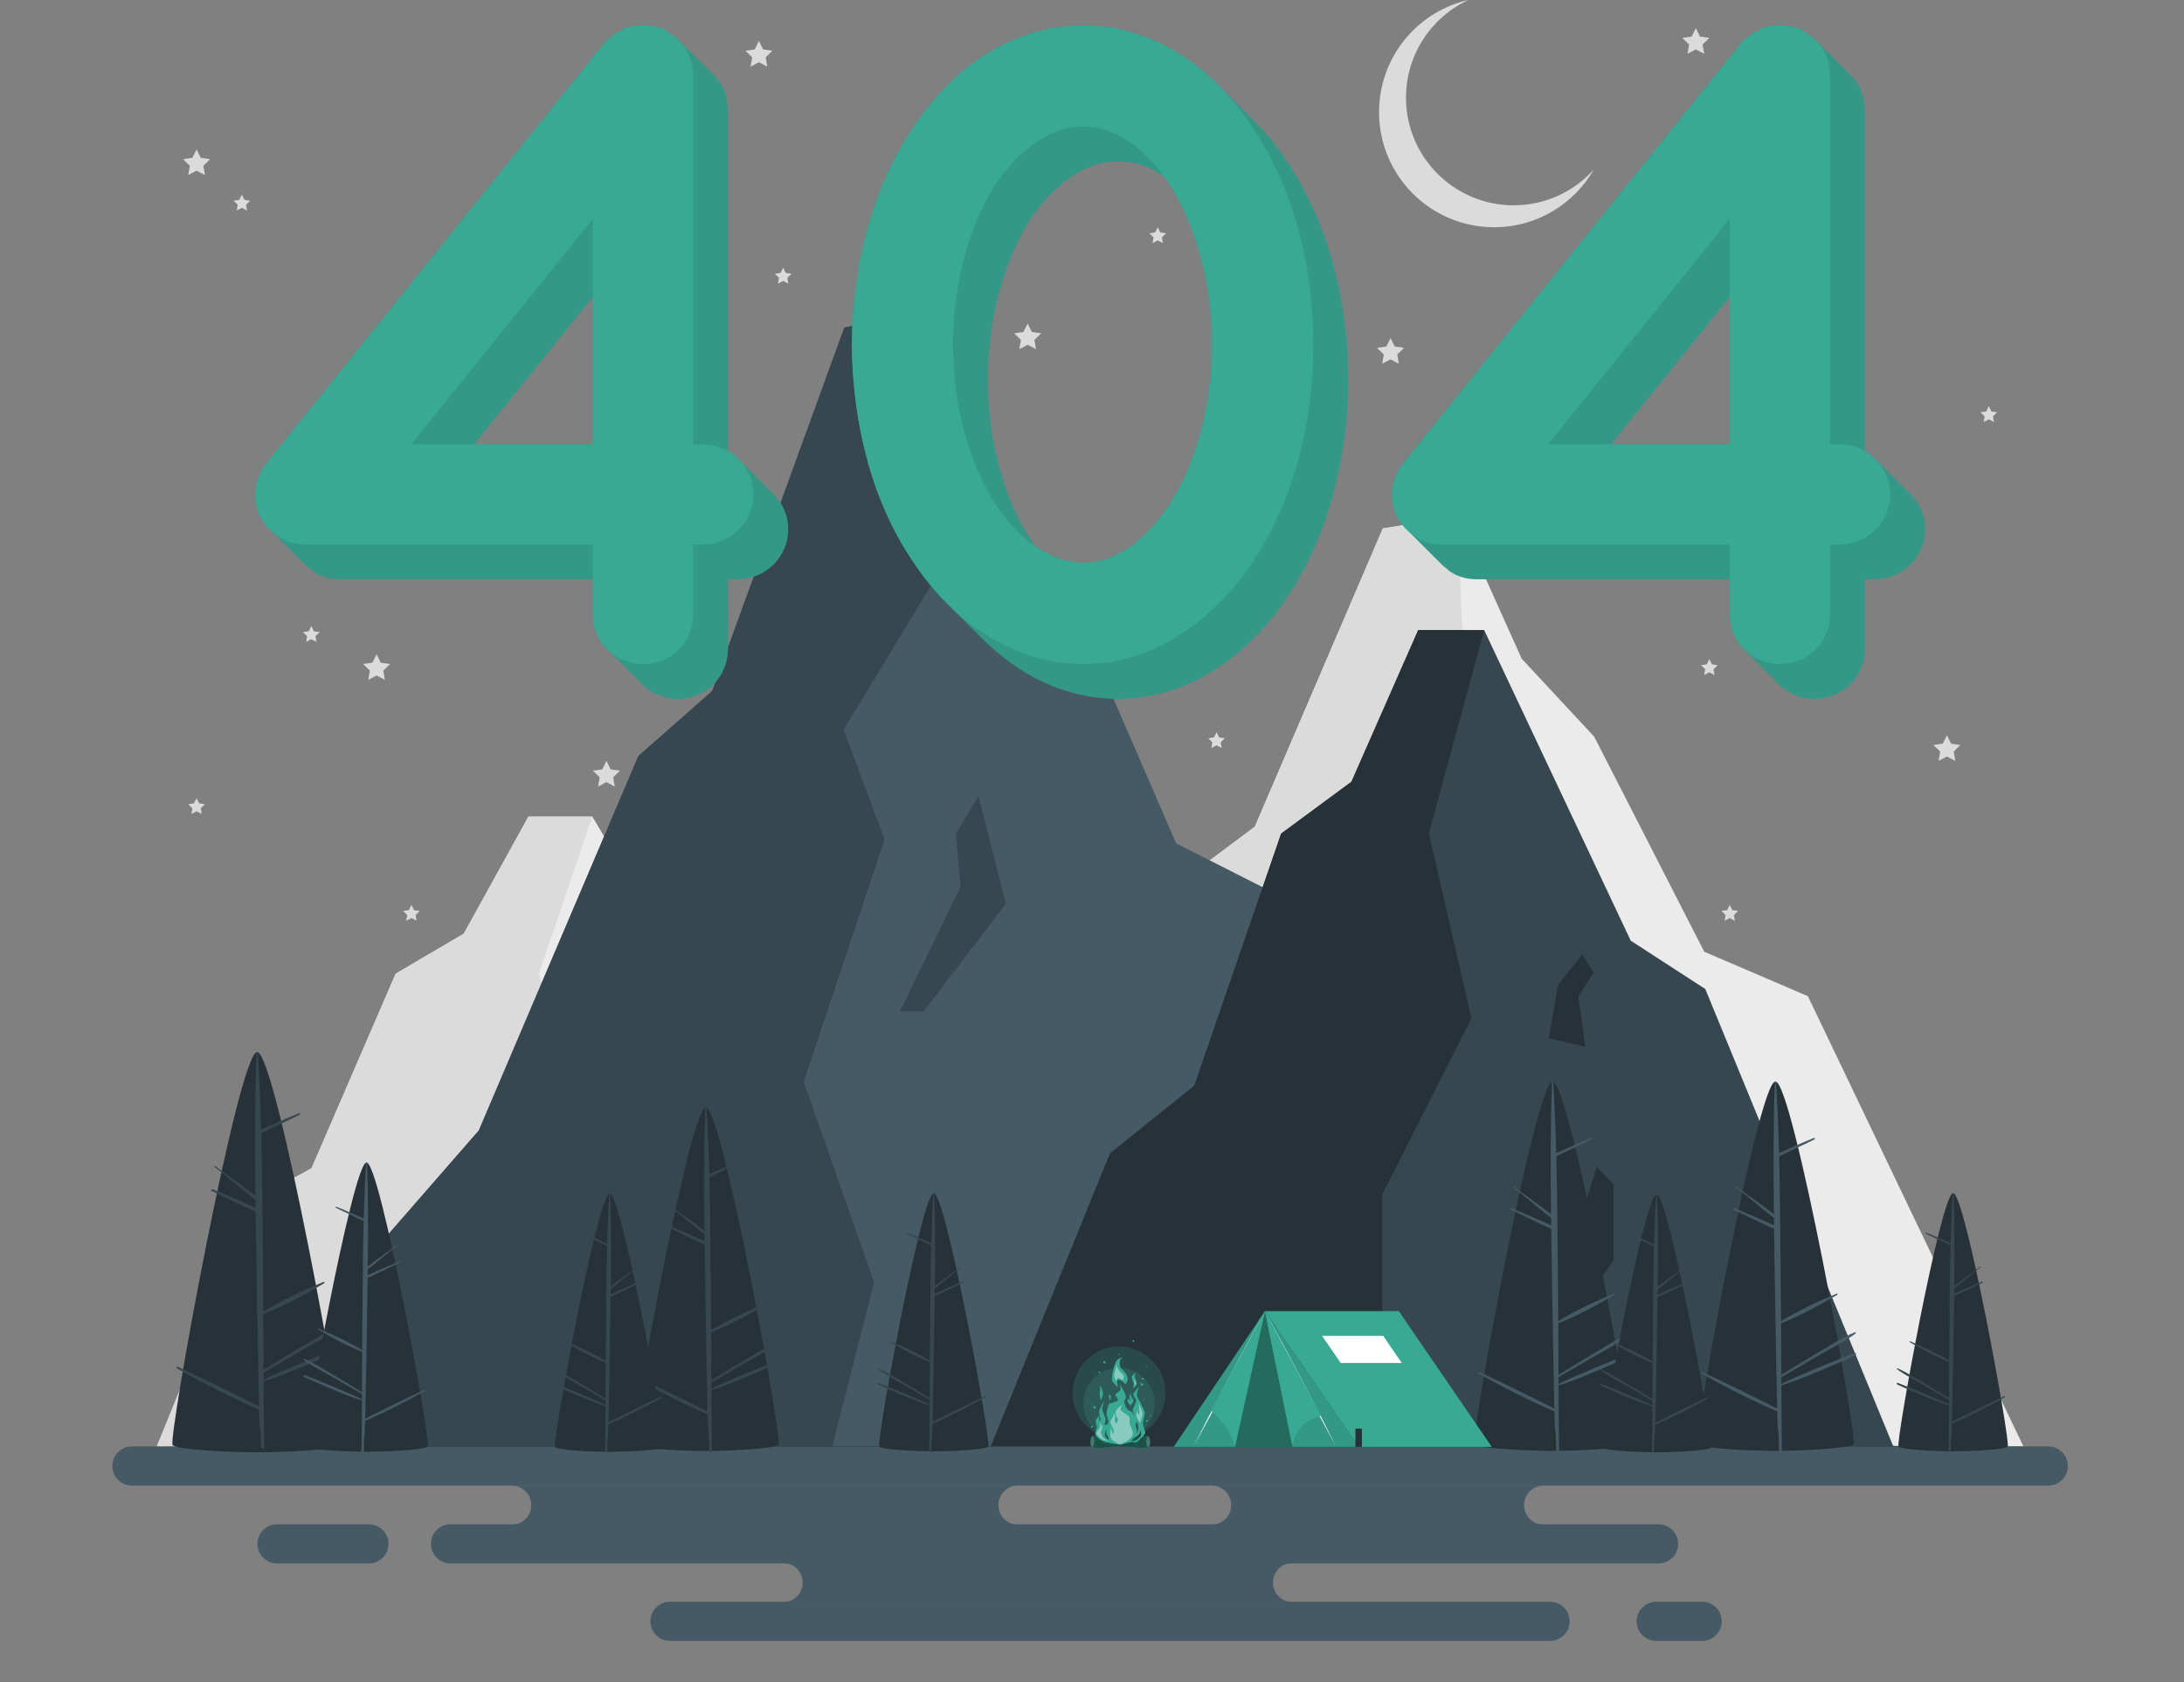 <svg width="548" height="422" viewBox="0 0 548 422" fill="none" xmlns="http://www.w3.org/2000/svg">
<rect x="0" y="0" width="548" height="422" fill="#808080" stroke="none"/>
<g clip-path="url(#clip0_903_32062)">
<path d="M235.245 362.876H39.352L64.749 300.442L78.169 293.086L99.287 244.263L116.364 234.231L132.597 204.86H148.628L184.248 264.996L202.371 274.359L235.245 362.876Z" fill="#EBEBEB"/>
<path d="M39.352 362.876H123.848V314.153L145.529 280.044L135.199 244.263L148.628 204.86H132.597L116.364 234.231L99.287 244.263L78.169 293.086L64.749 300.442L39.352 362.876Z" fill="#DBDBDB"/>
<path d="M148.629 362.876L156.814 337.227L170.058 324.185L175.966 308.803L180.09 312.147V326.86L170.058 338.565V362.973L148.629 362.876Z" fill="#DBDBDB"/>
<path d="M164.359 283.869L166.559 273.578L172.462 267.671L175.228 271.182L171.539 275.769L173.2 285.562L164.359 283.869Z" fill="#DBDBDB"/>
<path d="M221.15 362.829H507.7L453.628 249.912L427.621 238.761L400.018 184.818L381.81 165.237L365.764 129.52L346.976 132.564L314.853 207.399L296.917 220.78L267.785 297.861L239.086 325.739L221.15 362.829Z" fill="#EBEBEB"/>
<path d="M365.764 129.52L367.966 185.794L346.813 215.344L356.735 237.961L337.092 287.825L354.211 329.084L344.072 362.829H221.15L239.086 325.739L267.785 297.861L296.917 220.78L314.853 207.399L346.976 132.564L365.764 129.52Z" fill="#DBDBDB"/>
<path d="M360.482 273.328L375.236 247.681L374.078 236.809L379.575 229.003L386.229 251.166L366.268 273.328H360.482Z" fill="#DBDBDB"/>
<path d="M348.907 84.804L349.954 86.924L352.294 87.265L350.601 88.916L351.001 91.247L348.907 90.147L346.813 91.247L347.213 88.916L345.52 87.265L347.86 86.924L348.907 84.804Z" fill="#DBDBDB"/>
<path d="M152.167 190.88L153.214 193.002L155.554 193.342L153.86 194.992L154.26 197.324L152.167 196.223L150.073 197.324L150.473 194.992L148.779 193.342L151.119 193.002L152.167 190.88Z" fill="#DBDBDB"/>
<path d="M425.513 7.05L426.559 9.171L428.9 9.511L427.207 11.162L427.607 13.493L425.513 12.393L423.419 13.493L423.819 11.162L422.125 9.511L424.466 9.171L425.513 7.05Z" fill="#DBDBDB"/>
<path d="M190.429 10.27L191.475 12.391L193.816 12.731L192.123 14.383L192.523 16.714L190.429 15.613L188.335 16.714L188.735 14.383L187.041 12.731L189.382 12.391L190.429 10.27Z" fill="#DBDBDB"/>
<path d="M488.515 184.437L489.561 186.557L491.902 186.898L490.208 188.549L490.608 190.88L488.515 189.78L486.42 190.88L486.82 188.549L485.127 186.898L487.468 186.557L488.515 184.437Z" fill="#DBDBDB"/>
<path d="M257.858 81.157L258.905 83.279L261.246 83.619L259.553 85.269L259.953 87.601L257.858 86.5L255.765 87.601L256.165 85.269L254.471 83.619L256.812 83.279L257.858 81.157Z" fill="#DBDBDB"/>
<path d="M49.323 37.474L50.37 39.594L52.71 39.934L51.017 41.586L51.417 43.917L49.323 42.816L47.229 43.917L47.629 41.586L45.935 39.934L48.276 39.594L49.323 37.474Z" fill="#DBDBDB"/>
<path d="M94.493 164.12L95.54 166.242L97.881 166.582L96.186 168.232L96.587 170.563L94.493 169.463L92.4 170.563L92.799 168.232L91.106 166.582L93.447 166.242L94.493 164.12Z" fill="#DBDBDB"/>
<path d="M49.323 200.226L49.97 201.536L51.416 201.746L50.37 202.767L50.616 204.207L49.323 203.527L48.029 204.207L48.275 202.767L47.228 201.746L48.675 201.536L49.323 200.226Z" fill="#DBDBDB"/>
<path d="M196.505 67.16L197.152 68.471L198.599 68.681L197.552 69.702L197.8 71.142L196.505 70.463L195.211 71.142L195.459 69.702L194.412 68.681L195.859 68.471L196.505 67.16Z" fill="#DBDBDB"/>
<path d="M305.246 183.676L305.893 184.987L307.339 185.197L306.292 186.217L306.54 187.659L305.246 186.978L303.952 187.659L304.199 186.217L303.152 185.197L304.599 184.987L305.246 183.676Z" fill="#DBDBDB"/>
<path d="M60.689 48.838L61.337 50.149L62.782 50.359L61.736 51.38L61.983 52.821L60.689 52.14L59.395 52.821L59.642 51.38L58.596 50.359L60.042 50.149L60.689 48.838Z" fill="#DBDBDB"/>
<path d="M428.9 165.351L429.547 166.661L430.993 166.872L429.947 167.892L430.194 169.333L428.9 168.653L427.607 169.333L427.853 167.892L426.807 166.872L428.253 166.661L428.9 165.351Z" fill="#DBDBDB"/>
<path d="M103.232 227.013L103.88 228.325L105.326 228.534L104.279 229.554L104.526 230.996L103.232 230.315L101.939 230.996L102.185 229.554L101.139 228.534L102.585 228.325L103.232 227.013Z" fill="#DBDBDB"/>
<path d="M78.111 157.052L78.758 158.363L80.204 158.573L79.158 159.593L79.405 161.034L78.111 160.354L76.817 161.034L77.064 159.593L76.018 158.573L77.464 158.363L78.111 157.052Z" fill="#DBDBDB"/>
<path d="M290.488 57.006L291.136 58.317L292.582 58.526L291.535 59.546L291.782 60.988L290.488 60.307L289.195 60.988L289.441 59.546L288.395 58.526L289.841 58.317L290.488 57.006Z" fill="#DBDBDB"/>
<path d="M434.025 227.013L434.672 228.325L436.118 228.534L435.072 229.554L435.318 230.996L434.025 230.315L432.731 230.996L432.978 229.554L431.932 228.534L433.378 228.325L434.025 227.013Z" fill="#DBDBDB"/>
<path d="M499.025 101.904L499.672 103.215L501.118 103.426L500.072 104.446L500.319 105.887L499.025 105.207L497.732 105.887L497.978 104.446L496.932 103.426L498.378 103.215L499.025 101.904Z" fill="#DBDBDB"/>
<path d="M441.888 99.912L442.535 101.223L443.982 101.433L442.935 102.454L443.183 103.895L441.888 103.214L440.594 103.895L440.842 102.454L439.795 101.433L441.242 101.223L441.888 99.912Z" fill="#DBDBDB"/>
<path d="M399.948 42.472C394.98 51.153 385.622 57.006 374.9 57.006C358.947 57.006 346.029 44.078 346.029 28.125C346.029 14.378 355.627 2.88 368.501 -0.024C359.22 4.245 352.788 13.624 352.788 24.5C352.788 39.415 364.887 51.503 379.801 51.503C387.816 51.502 395.013 48.019 399.948 42.472Z" fill="#DBDBDB"/>
<path d="M39.143 362.864C189.301 362.194 357.745 362.188 507.903 362.864C357.744 363.541 189.301 363.535 39.143 362.864Z" fill="#263238"/>
<path d="M513.953 372.684H33.092C30.38 372.684 28.182 370.486 28.182 367.774C28.182 365.063 30.38 362.864 33.092 362.864H513.953C516.664 362.864 518.863 365.063 518.863 367.774C518.863 370.487 516.664 372.684 513.953 372.684Z" fill="#455A64"/>
<path d="M416.172 392.217H113.047C110.335 392.217 108.137 390.018 108.137 387.306C108.137 384.595 110.335 382.397 113.047 382.397H416.172C418.883 382.397 421.082 384.595 421.082 387.306C421.082 390.018 418.883 392.217 416.172 392.217Z" fill="#455A64"/>
<path d="M388.944 411.645H168.107C165.396 411.645 163.197 409.447 163.197 406.735C163.197 404.024 165.396 401.825 168.107 401.825H388.944C391.655 401.825 393.854 404.024 393.854 406.735C393.853 409.447 391.655 411.645 388.944 411.645Z" fill="#455A64"/>
<path d="M92.577 392.217H69.508C66.796 392.217 64.598 390.018 64.598 387.306C64.598 384.595 66.796 382.397 69.508 382.397H92.577C95.289 382.397 97.487 384.595 97.487 387.306C97.486 390.018 95.289 392.217 92.577 392.217Z" fill="#455A64"/>
<path d="M427.099 411.645H415.564C412.853 411.645 410.654 409.447 410.654 406.735C410.654 404.024 412.853 401.825 415.564 401.825H427.099C429.81 401.825 432.009 404.024 432.009 406.735C432.009 409.447 429.81 411.645 427.099 411.645Z" fill="#455A64"/>
<path d="M255.42 382.501H128.404C129.763 382.501 130.991 381.953 131.879 381.065C132.766 380.177 133.314 378.95 133.314 377.591C133.314 374.884 131.122 372.681 128.404 372.681H255.42C254.061 372.681 252.833 373.229 251.945 374.117C251.058 375.015 250.51 376.243 250.51 377.591C250.51 380.309 252.702 382.501 255.42 382.501Z" fill="#455A64"/>
<path d="M387.324 382.501H304.012C305.371 382.501 306.598 381.953 307.486 381.065C308.374 380.177 308.922 378.95 308.922 377.591C308.922 374.884 306.73 372.681 304.012 372.681H387.324C385.965 372.681 384.738 373.229 383.85 374.116C382.962 375.015 382.414 376.243 382.414 377.591C382.414 380.309 384.606 382.501 387.324 382.501Z" fill="#455A64"/>
<path d="M324.314 401.931H196.5C197.859 401.931 199.087 401.383 199.974 400.496C200.862 399.608 201.41 398.38 201.41 397.021C201.41 394.314 199.218 392.111 196.5 392.111H324.314C322.955 392.111 321.728 392.659 320.84 393.547C319.952 394.446 319.404 395.673 319.404 397.021C319.404 399.739 321.596 401.931 324.314 401.931Z" fill="#455A64"/>
<path d="M72 362.78H377.795L321.97 225.169L295.12 211.579L266.621 145.839L247.823 121.976L231.256 78.447L211.858 82.158L178.695 173.359L160.176 189.666L120.147 283.604L90.517 317.578L72 362.78Z" fill="#455A64"/>
<path d="M231.256 78.447L233.53 147.028L211.691 183.041L221.935 210.604L201.655 271.373L219.33 321.655L208.862 362.78H72L90.517 317.578L120.147 283.604L160.176 189.666L178.694 173.359L211.858 82.158L231.256 78.447Z" fill="#37474F"/>
<path d="M225.803 253.706L241.035 222.45L239.84 209.201L245.514 199.688L252.384 226.697L231.776 253.706H225.803Z" fill="#37474F"/>
<path d="M475.041 362.802H248.623L278.525 289.339L299.658 272.379L321.463 209.121L339.093 196.122L355.852 158.069H372.403L409.178 235.984L427.888 248.116L475.041 362.802Z" fill="#37474F"/>
<path d="M248.623 362.802H346.819V299.675L369.204 255.481L358.539 209.121L372.403 158.069H355.852L339.093 196.122L321.463 209.121L299.658 272.379L278.525 289.339L248.623 362.802Z" fill="#263238"/>
<path d="M372.402 362.803L380.854 329.571L394.526 312.674L400.628 292.743L404.884 297.076V316.139L394.526 331.304V362.928L372.402 362.803Z" fill="#263238"/>
<path d="M388.645 260.435L390.915 247.104L397.009 239.45L399.866 243.999L396.058 249.942L397.771 262.629L388.645 260.435Z" fill="#263238"/>
<path d="M85.762 362.528C84.505 363.785 69.861 364.344 64.535 364.344C59.209 364.344 44.565 363.785 43.308 362.528C42.051 361.271 59.787 263.931 64.535 263.931C69.283 263.932 87.019 361.272 85.762 362.528Z" fill="#263238"/>
<path d="M86.057 337.724C82.439 339.105 69.035 344.562 66.14 346.153C66.138 345.543 66.133 344.934 66.132 344.323C69.366 342.42 72.611 340.538 75.853 338.651C79.333 336.626 83.07 334.82 86.315 332.434C86.473 332.318 86.385 331.992 86.167 332.083C82.59 333.572 79.268 335.781 75.932 337.738C72.637 339.671 69.379 341.661 66.13 343.668C66.116 339.003 66.102 334.337 66.071 329.673C71.296 327.576 76.542 324.78 81.347 321.909C81.514 321.809 81.403 321.502 81.209 321.582C76.113 323.688 70.813 326.168 66.067 329.046C66.049 326.62 66.04 324.195 66.014 321.77C65.88 309.28 65.856 296.775 65.537 284.284C68.716 282.681 71.989 281.267 75.166 279.655C75.374 279.548 75.227 279.185 75.004 279.272C71.781 280.529 68.676 282.023 65.513 283.413C65.341 276.967 65.096 270.526 64.703 264.092C64.69 263.88 64.38 263.877 64.371 264.092C63.925 276.055 63.962 288.033 64.112 300.007C60.82 297.379 57.31 295.055 53.959 292.505C53.83 292.407 53.704 292.626 53.832 292.725C57.335 295.39 60.612 298.344 64.126 301.002C64.134 301.678 64.142 302.354 64.152 303.03C60.582 301.398 56.96 299.88 53.352 298.335C53.069 298.213 52.817 298.619 53.105 298.757C56.781 300.52 60.443 302.316 64.165 303.979C64.249 309.911 64.35 315.842 64.427 321.771C64.562 332.127 64.79 342.482 65.01 352.837C58.272 349.428 51.477 346.106 44.645 342.892C44.385 342.769 44.159 343.136 44.416 343.283C51.081 347.098 57.988 350.562 65.027 353.635C65.21 362.238 65.388 354.406 65.498 363.011C65.504 363.533 66.316 363.535 66.31 363.011C66.191 352.037 66.172 357.498 66.142 346.524C69.697 345.646 83.121 339.896 86.31 338.323C86.636 338.16 86.405 337.59 86.057 337.724Z" fill="#37474F"/>
<path d="M195.345 362.45C194.267 363.529 181.699 364.009 177.129 364.009C172.558 364.009 159.99 363.529 158.912 362.45C157.834 361.372 173.054 277.839 177.129 277.839C181.204 277.839 196.424 361.37 195.345 362.45Z" fill="#263238"/>
<path d="M195.598 341.164C192.493 342.349 180.991 347.032 178.507 348.398C178.506 347.874 178.502 347.351 178.501 346.827C181.276 345.194 184.06 343.579 186.842 341.96C189.829 340.222 193.036 338.671 195.82 336.623C195.956 336.524 195.88 336.244 195.693 336.322C192.623 337.601 189.773 339.496 186.909 341.175C184.082 342.833 181.286 344.541 178.497 346.264C178.485 342.26 178.473 338.257 178.446 334.254C182.93 332.455 187.432 330.055 191.555 327.591C191.699 327.506 191.603 327.242 191.437 327.311C187.063 329.117 182.515 331.246 178.443 333.716C178.428 331.634 178.42 329.552 178.398 327.471C178.284 316.753 178.262 306.022 177.989 295.302C180.717 293.926 183.526 292.712 186.252 291.33C186.43 291.239 186.304 290.927 186.114 291.001C183.347 292.08 180.683 293.362 177.968 294.554C177.821 289.024 177.61 283.496 177.272 277.974C177.261 277.792 176.995 277.79 176.987 277.974C176.604 288.24 176.636 298.519 176.765 308.796C173.94 306.54 170.927 304.546 168.051 302.358C167.94 302.274 167.831 302.462 167.942 302.545C170.948 304.833 173.761 307.368 176.775 309.649C176.782 310.228 176.789 310.809 176.796 311.389C173.733 309.989 170.625 308.685 167.529 307.359C167.286 307.255 167.069 307.602 167.317 307.721C170.471 309.233 173.615 310.774 176.809 312.202C176.881 317.292 176.967 322.382 177.034 327.47C177.15 336.357 177.346 345.242 177.535 354.129C171.753 351.203 165.922 348.353 160.059 345.594C159.836 345.489 159.642 345.805 159.863 345.931C165.582 349.205 171.509 352.177 177.551 354.814C177.708 362.197 177.861 356.62 177.955 364.005C177.96 364.453 178.656 364.454 178.651 364.005C178.548 354.587 178.533 358.13 178.507 348.712C181.557 347.959 193.078 343.025 195.814 341.674C196.097 341.538 195.898 341.05 195.598 341.164Z" fill="#37474F"/>
<path d="M76.634 362.892C77.543 363.801 88.125 364.204 91.975 364.204C95.824 364.204 106.407 363.801 107.315 362.892C108.224 361.983 95.406 291.639 91.975 291.639C88.543 291.639 75.725 361.983 76.634 362.892Z" fill="#263238"/>
<path d="M76.421 344.966C79.035 345.964 88.723 349.908 90.814 351.057C90.815 350.617 90.818 350.176 90.819 349.734C88.483 348.359 86.138 346.999 83.795 345.635C81.28 344.172 78.579 342.866 76.235 341.142C76.121 341.057 76.184 340.823 76.342 340.888C78.928 341.964 81.328 343.561 83.739 344.974C86.12 346.371 88.475 347.809 90.823 349.26C90.832 345.889 90.844 342.517 90.865 339.146C87.09 337.631 83.299 335.61 79.826 333.536C79.706 333.463 79.786 333.242 79.926 333.299C83.61 334.82 87.438 336.613 90.87 338.693C90.882 336.941 90.888 335.187 90.907 333.435C91.004 324.409 91.021 315.373 91.251 306.345C88.954 305.186 86.589 304.164 84.293 303C84.142 302.923 84.249 302.66 84.409 302.723C86.739 303.631 88.983 304.711 91.269 305.716C91.393 301.058 91.57 296.403 91.854 291.753C91.863 291.599 92.087 291.597 92.094 291.753C92.416 300.398 92.39 309.053 92.281 317.708C94.66 315.809 97.197 314.129 99.619 312.286C99.713 312.215 99.804 312.374 99.711 312.444C97.179 314.37 94.811 316.505 92.273 318.425C92.266 318.914 92.261 319.403 92.254 319.891C94.834 318.712 97.451 317.615 100.059 316.498C100.262 316.411 100.446 316.703 100.237 316.803C97.581 318.076 94.934 319.375 92.244 320.578C92.183 324.864 92.11 329.15 92.055 333.435C91.957 340.919 91.793 348.402 91.633 355.885C96.502 353.422 101.413 351.021 106.35 348.698C106.538 348.609 106.701 348.874 106.515 348.981C101.699 351.739 96.708 354.241 91.621 356.463C91.488 362.68 91.36 357.843 91.28 364.061C91.275 364.438 90.689 364.439 90.693 364.061C90.78 356.131 90.793 359.255 90.815 351.325C88.246 350.691 78.545 346.535 76.24 345.398C76.001 345.281 76.169 344.869 76.421 344.966Z" fill="#455A64"/>
<path d="M465.074 362.307C463.915 363.468 450.4 363.983 445.485 363.983C440.569 363.983 427.054 363.468 425.895 362.307C424.735 361.148 441.103 271.318 445.485 271.318C449.866 271.318 466.235 361.148 465.074 362.307Z" fill="#263238"/>
<path d="M465.346 339.417C462.008 340.692 449.637 345.728 446.966 347.197C446.965 346.633 446.961 346.071 446.959 345.508C449.942 343.751 452.936 342.015 455.929 340.273C459.141 338.405 462.59 336.736 465.584 334.535C465.73 334.427 465.649 334.127 465.447 334.21C462.146 335.586 459.08 337.623 456.002 339.429C452.961 341.212 449.954 343.049 446.956 344.902C446.943 340.597 446.93 336.291 446.902 331.986C451.723 330.052 456.565 327.472 460.998 324.822C461.153 324.73 461.05 324.446 460.871 324.52C456.167 326.464 451.278 328.752 446.897 331.409C446.882 329.171 446.873 326.932 446.849 324.694C446.726 313.167 446.703 301.628 446.41 290.1C449.344 288.621 452.364 287.316 455.295 285.828C455.487 285.731 455.352 285.394 455.146 285.475C452.171 286.636 449.306 288.014 446.387 289.297C446.228 283.349 446.001 277.404 445.639 271.466C445.627 271.27 445.341 271.268 445.333 271.466C444.921 282.506 444.956 293.559 445.094 304.612C442.056 302.186 438.816 300.041 435.725 297.688C435.605 297.597 435.489 297.8 435.606 297.89C438.839 300.349 441.863 303.075 445.105 305.528C445.113 306.151 445.121 306.776 445.129 307.4C441.835 305.894 438.492 304.492 435.162 303.066C434.902 302.954 434.669 303.328 434.934 303.455C438.327 305.082 441.707 306.74 445.141 308.274C445.219 313.749 445.312 319.222 445.384 324.692C445.509 334.25 445.718 343.806 445.923 353.362C439.704 350.216 433.433 347.151 427.129 344.184C426.889 344.071 426.679 344.409 426.917 344.545C433.068 348.067 439.441 351.263 445.938 354.099C446.107 362.04 446.271 356.041 446.373 363.983C446.379 364.464 447.127 364.466 447.122 363.983C447.012 353.856 446.995 357.666 446.967 347.537C450.247 346.728 462.636 341.422 465.58 339.968C465.882 339.819 465.668 339.294 465.346 339.417Z" fill="#455A64"/>
<path d="M409.17 362.307C408.011 363.468 394.496 363.983 389.58 363.983C384.665 363.983 371.15 363.468 369.99 362.307C368.83 361.148 385.198 271.318 389.58 271.318C393.962 271.318 410.33 361.148 409.17 362.307Z" fill="#263238"/>
<path d="M409.439 339.417C406.1 340.692 393.731 345.728 391.059 347.197C391.058 346.633 391.053 346.071 391.051 345.508C394.034 343.751 397.029 342.015 400.022 340.273C403.233 338.405 406.682 336.736 409.676 334.535C409.822 334.427 409.741 334.127 409.539 334.21C406.238 335.586 403.173 337.623 400.094 339.429C397.054 341.212 394.046 343.049 391.049 344.902C391.036 340.597 391.023 336.291 390.994 331.986C395.815 330.052 400.657 327.472 405.091 324.822C405.245 324.73 405.142 324.446 404.964 324.52C400.261 326.464 395.37 328.752 390.99 331.409C390.974 329.171 390.966 326.932 390.941 324.694C390.819 313.167 390.796 301.628 390.502 290.1C393.436 288.621 396.455 287.316 399.387 285.828C399.579 285.731 399.444 285.394 399.238 285.475C396.264 286.636 393.399 288.014 390.479 289.297C390.32 283.349 390.093 277.404 389.731 271.466C389.719 271.27 389.433 271.268 389.426 271.466C389.014 282.506 389.048 293.559 389.187 304.612C386.149 302.186 382.909 300.041 379.817 297.688C379.698 297.597 379.58 297.8 379.699 297.89C382.932 300.349 385.956 303.075 389.198 305.528C389.205 306.151 389.213 306.776 389.222 307.4C385.927 305.894 382.584 304.492 379.255 303.066C378.994 302.954 378.762 303.328 379.027 303.455C382.419 305.082 385.799 306.74 389.234 308.274C389.312 313.749 389.405 319.222 389.476 324.692C389.601 334.25 389.81 343.806 390.014 353.362C383.796 350.216 377.524 347.151 371.22 344.184C370.98 344.071 370.772 344.409 371.008 344.545C377.159 348.067 383.532 351.263 390.03 354.099C390.198 362.04 390.363 356.041 390.465 363.983C390.471 364.464 391.219 364.466 391.214 363.983C391.104 353.856 391.087 357.666 391.06 347.537C394.34 346.728 406.728 341.422 409.672 339.968C409.975 339.819 409.761 339.294 409.439 339.417Z" fill="#455A64"/>
<path d="M401.965 363.175C402.776 363.985 412.22 364.346 415.656 364.346C419.091 364.346 428.536 363.985 429.347 363.175C430.158 362.364 418.719 299.584 415.656 299.584C412.593 299.584 401.155 362.364 401.965 363.175Z" fill="#263238"/>
<path d="M401.775 347.176C404.109 348.068 412.754 351.587 414.621 352.614C414.623 352.22 414.625 351.827 414.626 351.433C412.541 350.206 410.448 348.993 408.357 347.775C406.112 346.468 403.702 345.303 401.61 343.765C401.508 343.69 401.564 343.48 401.705 343.539C404.012 344.5 406.155 345.924 408.306 347.186C410.431 348.432 412.532 349.716 414.628 351.011C414.637 348.003 414.647 344.993 414.666 341.985C411.296 340.633 407.913 338.829 404.814 336.977C404.707 336.912 404.778 336.715 404.903 336.767C408.191 338.125 411.607 339.725 414.67 341.581C414.681 340.017 414.686 338.452 414.703 336.888C414.788 328.833 414.804 320.768 415.011 312.712C412.96 311.677 410.849 310.765 408.801 309.726C408.666 309.658 408.761 309.423 408.905 309.48C410.984 310.291 412.986 311.254 415.027 312.15C415.138 307.993 415.297 303.838 415.55 299.689C415.559 299.552 415.758 299.551 415.763 299.689C416.052 307.405 416.028 315.129 415.931 322.853C418.054 321.157 420.318 319.659 422.48 318.014C422.563 317.951 422.645 318.092 422.562 318.155C420.303 319.874 418.189 321.78 415.923 323.493C415.918 323.929 415.913 324.365 415.907 324.802C418.21 323.749 420.545 322.77 422.872 321.773C423.054 321.696 423.217 321.956 423.031 322.045C420.66 323.183 418.299 324.34 415.898 325.413C415.843 329.239 415.779 333.064 415.728 336.888C415.641 343.567 415.495 350.246 415.351 356.924C419.698 354.726 424.08 352.583 428.487 350.509C428.655 350.43 428.8 350.667 428.635 350.763C424.336 353.224 419.881 355.457 415.342 357.439C415.223 362.988 415.108 358.544 415.038 364.094C415.034 364.431 414.511 364.432 414.514 364.094C414.591 357.016 414.603 359.932 414.623 352.854C412.33 352.287 403.671 348.579 401.615 347.564C401.401 347.458 401.551 347.091 401.775 347.176Z" fill="#37474F"/>
<path d="M139.285 363.047C140.096 363.858 149.54 364.218 152.976 364.218C156.411 364.218 165.857 363.857 166.668 363.047C167.479 362.236 156.04 299.456 152.976 299.456C149.913 299.456 138.474 362.237 139.285 363.047Z" fill="#263238"/>
<path d="M139.097 347.049C141.431 347.94 150.076 351.459 151.942 352.486C151.943 352.093 151.946 351.699 151.947 351.306C149.862 350.078 147.769 348.864 145.678 347.647C143.433 346.341 141.023 345.176 138.93 343.637C138.828 343.561 138.885 343.352 139.025 343.41C141.332 344.371 143.475 345.796 145.626 347.058C147.751 348.304 149.852 349.587 151.948 350.883C151.957 347.874 151.966 344.865 151.986 341.856C148.616 340.505 145.233 338.701 142.134 336.848C142.027 336.784 142.098 336.585 142.223 336.637C145.51 337.995 148.927 339.595 151.989 341.452C152 339.888 152.006 338.323 152.022 336.759C152.108 328.703 152.124 320.639 152.33 312.582C150.281 311.547 148.169 310.635 146.12 309.596C145.987 309.528 146.081 309.293 146.224 309.35C148.304 310.161 150.306 311.124 152.346 312.021C152.456 307.864 152.615 303.709 152.868 299.559C152.876 299.422 153.077 299.421 153.082 299.559C153.37 307.275 153.346 315 153.25 322.723C155.373 321.028 157.637 319.528 159.798 317.884C159.882 317.821 159.964 317.962 159.881 318.026C157.622 319.744 155.508 321.65 153.242 323.363C153.237 323.799 153.231 324.236 153.226 324.672C155.528 323.62 157.864 322.64 160.191 321.643C160.373 321.565 160.536 321.826 160.35 321.915C157.979 323.052 155.617 324.21 153.217 325.283C153.162 329.11 153.097 332.935 153.047 336.759C152.959 343.438 152.814 350.117 152.67 356.795C157.016 354.596 161.399 352.453 165.806 350.38C165.973 350.301 166.119 350.537 165.954 350.633C161.655 353.093 157.201 355.327 152.66 357.31C152.542 362.859 152.427 358.54 152.357 364.091C152.352 364.427 151.829 364.428 151.833 364.091C151.909 357.013 151.922 359.802 151.941 352.723C149.648 352.157 140.99 348.448 138.934 347.434C138.722 347.331 138.871 346.963 139.097 347.049Z" fill="#37474F"/>
<path d="M220.607 362.921C221.419 363.731 230.863 364.092 234.299 364.092C237.734 364.092 247.179 363.731 247.99 362.921C248.801 362.11 237.361 299.33 234.299 299.33C231.235 299.33 219.796 362.11 220.607 362.921Z" fill="#263238"/>
<path d="M220.42 346.923C222.753 347.814 231.398 351.333 233.265 352.36C233.266 351.966 233.269 351.573 233.27 351.179C231.185 349.952 229.092 348.738 227.001 347.521C224.757 346.215 222.347 345.049 220.253 343.511C220.151 343.436 220.208 343.226 220.349 343.285C222.656 344.246 224.798 345.67 226.95 346.932C229.075 348.179 231.176 349.462 233.271 350.757C233.28 347.749 233.29 344.739 233.31 341.731C229.94 340.379 226.556 338.575 223.458 336.723C223.351 336.659 223.422 336.461 223.547 336.513C226.834 337.871 230.251 339.471 233.313 341.327C233.324 339.764 233.331 338.198 233.347 336.634C233.433 328.579 233.449 320.514 233.654 312.458C231.604 311.423 229.492 310.511 227.444 309.472C227.31 309.404 227.405 309.169 227.548 309.226C229.627 310.037 231.63 311 233.669 311.897C233.78 307.739 233.939 303.585 234.192 299.435C234.201 299.298 234.4 299.297 234.406 299.435C234.694 307.151 234.67 314.876 234.574 322.599C236.696 320.904 238.961 319.405 241.122 317.76C241.205 317.697 241.288 317.838 241.204 317.902C238.944 319.62 236.831 321.525 234.565 323.239C234.559 323.675 234.554 324.112 234.548 324.548C236.851 323.496 239.187 322.516 241.513 321.519C241.695 321.442 241.858 321.703 241.672 321.792C239.302 322.929 236.94 324.087 234.538 325.16C234.484 328.987 234.419 332.812 234.37 336.636C234.283 343.315 234.136 349.994 233.994 356.671C238.339 354.473 242.722 352.33 247.128 350.257C247.296 350.178 247.442 350.414 247.276 350.51C242.978 352.97 238.522 355.204 233.983 357.187C233.864 362.736 233.749 358.543 233.678 364.094C233.674 364.43 233.151 364.431 233.154 364.094C233.232 357.016 233.243 359.678 233.263 352.6C230.971 352.033 222.311 348.325 220.255 347.311C220.045 347.204 220.194 346.837 220.42 346.923Z" fill="#37474F"/>
<path d="M476.379 362.92C477.19 363.73 486.634 364.091 490.07 364.091C493.505 364.091 502.95 363.73 503.761 362.92C504.572 362.109 493.132 299.329 490.07 299.329C487.007 299.329 475.568 362.109 476.379 362.92Z" fill="#263238"/>
<path d="M476.19 346.922C478.524 347.813 487.169 351.332 489.035 352.359C489.036 351.965 489.04 351.572 489.041 351.178C486.955 349.951 484.863 348.737 482.772 347.52C480.527 346.214 478.117 345.049 476.024 343.51C475.922 343.435 475.979 343.225 476.119 343.284C478.426 344.245 480.569 345.669 482.72 346.931C484.845 348.178 486.946 349.461 489.042 350.756C489.051 347.748 489.061 344.738 489.08 341.73C485.71 340.378 482.327 338.574 479.228 336.722C479.121 336.658 479.192 336.46 479.317 336.512C482.604 337.87 486.021 339.47 489.084 341.327C489.095 339.763 489.101 338.197 489.118 336.633C489.203 328.578 489.219 320.513 489.424 312.457C487.374 311.422 485.263 310.51 483.214 309.471C483.081 309.403 483.175 309.168 483.319 309.225C485.398 310.036 487.4 310.999 489.44 311.896C489.55 307.738 489.709 303.584 489.963 299.434C489.971 299.297 490.171 299.296 490.176 299.434C490.465 307.15 490.44 314.875 490.344 322.598C492.467 320.903 494.731 319.404 496.893 317.759C496.976 317.696 497.058 317.837 496.975 317.901C494.716 319.619 492.602 321.524 490.335 323.238C490.33 323.674 490.324 324.111 490.319 324.547C492.621 323.495 494.957 322.515 497.284 321.519C497.466 321.441 497.629 321.702 497.443 321.791C495.072 322.928 492.71 324.086 490.31 325.159C490.255 328.986 490.191 332.811 490.141 336.635C490.055 343.314 489.908 349.993 489.765 356.671C494.111 354.472 498.494 352.329 502.9 350.256C503.067 350.177 503.213 350.413 503.048 350.509C498.749 352.969 494.294 355.203 489.754 357.186C489.636 362.735 489.521 358.542 489.45 364.093C489.445 364.429 488.922 364.43 488.926 364.093C489.002 357.015 489.015 359.677 489.034 352.599C486.741 352.032 478.083 348.324 476.027 347.31C475.816 347.203 475.966 346.836 476.19 346.922Z" fill="#37474F"/>
<path d="M374.607 358.406H372.98V362.972H374.607V358.406Z" fill="#263238"/>
<path d="M296.125 358.406H294.498V362.972H296.125V358.406Z" fill="#263238"/>
<path d="M294.498 362.972L317.399 328.912L340.907 362.972H294.498Z" fill="#38A993"/>
<path opacity="0.1" d="M294.498 362.972L317.399 328.912L340.907 362.972H294.498Z" fill="black"/>
<path d="M317.398 328.912H350.979L374.314 362.972H340.907L317.398 328.912Z" fill="#38A993"/>
<path d="M331.711 335.11H347.059L351.728 341.924H336.414L331.711 335.11Z" fill="white"/>
<path opacity="0.3" d="M309.875 362.972H324.318L317.4 328.912L309.875 362.972Z" fill="black"/>
<path d="M341.72 358.406H340.094V362.972H341.72V358.406Z" fill="#263238"/>
<path d="M317.399 328.912C311.852 339.976 305.424 352.141 299.42 362.972C304.977 351.902 311.392 339.736 317.399 328.912Z" fill="white"/>
<path d="M317.398 328.912C323.349 339.675 329.703 351.778 335.203 362.786C329.253 352.013 322.889 339.919 317.398 328.912Z" fill="white"/>
<path d="M309.873 362.972C309.873 362.972 308.832 358.146 303.844 353.895L317.398 328.912L309.873 362.972Z" fill="#38A993"/>
<path d="M324.316 362.972L317.398 328.912L331.516 355.196C331.516 355.196 325.27 356 324.316 362.972Z" fill="#38A993"/>
<path d="M193.578 123.465C193.578 123.453 193.578 123.453 193.566 123.453C193.299 123.151 193.008 122.86 192.706 122.593C192.706 122.582 192.706 122.582 192.694 122.582C192.426 122.28 192.136 121.989 191.833 121.722C191.833 121.71 191.833 121.71 191.821 121.71C191.554 121.407 191.264 121.117 190.961 120.849C190.961 120.837 190.961 120.837 190.949 120.837C190.682 120.535 190.391 120.244 190.089 119.977C190.089 119.966 190.089 119.966 190.077 119.966C189.809 119.663 189.519 119.373 189.216 119.106C189.216 119.094 189.216 119.094 189.204 119.094C188.937 118.791 188.646 118.501 188.344 118.233C188.344 118.221 188.344 118.221 188.332 118.221C188.064 117.919 187.774 117.628 187.471 117.361C187.471 117.349 187.471 117.349 187.459 117.349C187.192 117.046 186.901 116.756 186.599 116.488C186.599 116.476 186.599 116.476 186.587 116.476C186.319 116.174 186.029 115.883 185.727 115.616C185.727 115.604 185.727 115.604 185.716 115.604C184.832 114.638 183.809 113.813 182.658 113.15V27.012C182.658 26.558 182.436 26.326 182.436 25.872C182.436 25.186 182.436 24.954 182.204 24.5C182.204 24.268 181.983 23.814 181.983 23.581C181.75 22.895 181.75 22.663 181.518 22.209C181.286 21.977 181.064 21.523 181.064 21.291C180.599 20.605 180.378 20.372 180.146 20.151C179.913 19.919 179.692 19.465 179.46 19.233L178.541 18.314C178.541 18.175 178.367 18.035 178.17 17.942C178.053 17.825 177.902 17.674 177.716 17.488L177.67 17.442C177.67 17.302 177.496 17.162 177.297 17.07C177.181 16.954 177.03 16.803 176.843 16.616L176.797 16.569C176.797 16.43 176.623 16.29 176.425 16.197C176.309 16.081 176.157 15.929 175.971 15.743L175.925 15.697C175.925 15.558 175.751 15.417 175.553 15.324C175.437 15.208 175.286 15.057 175.1 14.87L175.054 14.825C175.054 14.685 174.879 14.545 174.682 14.452C174.566 14.336 174.415 14.184 174.228 13.998L174.182 13.951C174.182 13.812 174.008 13.671 173.81 13.578C173.694 13.462 173.542 13.311 173.356 13.125L173.31 13.077C173.31 12.938 173.136 12.798 172.938 12.705C172.822 12.589 172.671 12.437 172.485 12.251L172.439 12.205C172.439 12.066 172.264 11.925 172.067 11.834C171.951 11.717 171.8 11.566 171.613 11.38L171.567 11.334C171.567 11.194 171.393 11.054 171.195 10.961C171.079 10.845 170.927 10.694 170.741 10.507L170.695 10.46C170.695 10.321 170.521 10.181 170.323 10.088L169.824 9.588C169.824 9.366 169.37 9.134 169.137 9.134C169.137 8.902 168.916 8.902 168.916 8.902C168.451 8.68 168.218 8.448 167.765 8.216C167.533 7.983 167.079 7.762 166.625 7.297C166.393 7.297 165.939 7.076 165.707 7.076C165.253 6.843 164.556 6.843 164.335 6.611C163.881 6.611 163.649 6.611 163.184 6.39H161.812C161.59 6.39 161.59 6.39 161.358 6.39C161.126 6.39 160.904 6.39 160.904 6.39H159.3C159.067 6.611 158.614 6.611 158.381 6.611C157.695 6.843 157.242 6.843 157.009 7.076C156.555 7.076 156.323 7.297 156.091 7.762C155.405 7.762 155.183 7.983 154.719 8.216C154.497 8.448 154.032 8.68 153.8 8.902C153.579 9.134 153.346 9.366 152.66 9.588C152.44 10.053 152.206 10.274 151.974 10.506C151.742 10.739 151.742 10.96 151.52 10.96L66.846 116.24C62.741 121.414 63.125 128.635 67.986 133.077C68.253 133.391 68.543 133.682 68.858 133.95C69.125 134.263 69.416 134.555 69.73 134.822C69.998 135.136 70.288 135.427 70.603 135.695C70.87 136.008 71.161 136.3 71.475 136.567C71.743 136.881 72.033 137.172 72.347 137.439C72.615 137.753 72.905 138.044 73.22 138.312C73.487 138.625 73.778 138.917 74.092 139.184C74.36 139.498 74.65 139.789 74.965 140.057C75.232 140.37 75.523 140.662 75.837 140.929C76.36 141.522 76.965 142.08 77.628 142.581C79.919 144.639 82.663 145.325 85.407 145.325H148.779V154C148.779 157.791 150.338 161.116 152.873 163.395L152.908 163.43C153.175 163.72 153.455 164 153.745 164.267C153.757 164.279 153.768 164.279 153.768 164.29C154.036 164.593 154.326 164.872 154.618 165.14L154.653 165.175C154.92 165.465 155.2 165.745 155.49 166.012C155.502 166.024 155.513 166.024 155.513 166.035C155.781 166.338 156.071 166.616 156.363 166.883L156.398 166.919C156.665 167.209 156.944 167.488 157.235 167.756C157.247 167.768 157.258 167.768 157.258 167.779C157.525 168.081 157.816 168.361 158.107 168.627L158.142 168.662C158.41 168.953 158.689 169.232 158.98 169.5C158.992 169.512 159.003 169.512 159.003 169.523C159.27 169.825 159.561 170.105 159.851 170.372L159.886 170.407C160.154 170.698 160.433 170.977 160.723 171.244C160.736 171.255 160.747 171.255 160.747 171.268C163.026 173.767 166.328 175.314 170.083 175.314C177.177 175.314 182.664 169.814 182.664 162.721V145.325H184.955C192.048 145.325 197.769 139.836 197.769 132.744C197.764 129.104 196.147 125.779 193.578 123.465ZM148.776 74.453V111.442H118.974L148.776 74.453Z" fill="#38A993"/>
<path opacity="0.1" d="M193.578 123.465C193.578 123.453 193.578 123.453 193.566 123.453C193.299 123.151 193.008 122.86 192.706 122.593C192.706 122.582 192.706 122.582 192.694 122.582C192.426 122.28 192.136 121.989 191.833 121.722C191.833 121.71 191.833 121.71 191.821 121.71C191.554 121.407 191.264 121.117 190.961 120.849C190.961 120.837 190.961 120.837 190.949 120.837C190.682 120.535 190.391 120.244 190.089 119.977C190.089 119.966 190.089 119.966 190.077 119.966C189.809 119.663 189.519 119.373 189.216 119.106C189.216 119.094 189.216 119.094 189.204 119.094C188.937 118.791 188.646 118.501 188.344 118.233C188.344 118.221 188.344 118.221 188.332 118.221C188.064 117.919 187.774 117.628 187.471 117.361C187.471 117.349 187.471 117.349 187.459 117.349C187.192 117.046 186.901 116.756 186.599 116.488C186.599 116.476 186.599 116.476 186.587 116.476C186.319 116.174 186.029 115.883 185.727 115.616C185.727 115.604 185.727 115.604 185.716 115.604C184.832 114.638 183.809 113.813 182.658 113.15V27.012C182.658 26.558 182.436 26.326 182.436 25.872C182.436 25.186 182.436 24.954 182.204 24.5C182.204 24.268 181.983 23.814 181.983 23.581C181.75 22.895 181.75 22.663 181.518 22.209C181.286 21.977 181.064 21.523 181.064 21.291C180.599 20.605 180.378 20.372 180.146 20.151C179.913 19.919 179.692 19.465 179.46 19.233L178.541 18.314C178.541 18.175 178.367 18.035 178.17 17.942C178.053 17.825 177.902 17.674 177.716 17.488L177.67 17.442C177.67 17.302 177.496 17.162 177.297 17.07C177.181 16.954 177.03 16.803 176.843 16.616L176.797 16.569C176.797 16.43 176.623 16.29 176.425 16.197C176.309 16.081 176.157 15.929 175.971 15.743L175.925 15.697C175.925 15.558 175.751 15.417 175.553 15.324C175.437 15.208 175.286 15.057 175.1 14.87L175.054 14.825C175.054 14.685 174.879 14.545 174.682 14.452C174.566 14.336 174.415 14.184 174.228 13.998L174.182 13.951C174.182 13.812 174.008 13.671 173.81 13.578C173.694 13.462 173.542 13.311 173.356 13.125L173.31 13.077C173.31 12.938 173.136 12.798 172.938 12.705C172.822 12.589 172.671 12.437 172.485 12.251L172.439 12.205C172.439 12.066 172.264 11.925 172.067 11.834C171.951 11.717 171.8 11.566 171.613 11.38L171.567 11.334C171.567 11.194 171.393 11.054 171.195 10.961C171.079 10.845 170.927 10.694 170.741 10.507L170.695 10.46C170.695 10.321 170.521 10.181 170.323 10.088L169.824 9.588C169.824 9.366 169.37 9.134 169.137 9.134C169.137 8.902 168.916 8.902 168.916 8.902C168.451 8.68 168.218 8.448 167.765 8.216C167.533 7.983 167.079 7.762 166.625 7.297C166.393 7.297 165.939 7.076 165.707 7.076C165.253 6.843 164.556 6.843 164.335 6.611C163.881 6.611 163.649 6.611 163.184 6.39H161.812C161.59 6.39 161.59 6.39 161.358 6.39C161.126 6.39 160.904 6.39 160.904 6.39H159.3C159.067 6.611 158.614 6.611 158.381 6.611C157.695 6.843 157.242 6.843 157.009 7.076C156.555 7.076 156.323 7.297 156.091 7.762C155.405 7.762 155.183 7.983 154.719 8.216C154.497 8.448 154.032 8.68 153.8 8.902C153.579 9.134 153.346 9.366 152.66 9.588C152.44 10.053 152.206 10.274 151.974 10.506C151.742 10.739 151.742 10.96 151.52 10.96L66.846 116.24C62.741 121.414 63.125 128.635 67.986 133.077C68.253 133.391 68.543 133.682 68.858 133.95C69.125 134.263 69.416 134.555 69.73 134.822C69.998 135.136 70.288 135.427 70.603 135.695C70.87 136.008 71.161 136.3 71.475 136.567C71.743 136.881 72.033 137.172 72.347 137.439C72.615 137.753 72.905 138.044 73.22 138.312C73.487 138.625 73.778 138.917 74.092 139.184C74.36 139.498 74.65 139.789 74.965 140.057C75.232 140.37 75.523 140.662 75.837 140.929C76.36 141.522 76.965 142.08 77.628 142.581C79.919 144.639 82.663 145.325 85.407 145.325H148.779V154C148.779 157.791 150.338 161.116 152.873 163.395L152.908 163.43C153.175 163.72 153.455 164 153.745 164.267C153.757 164.279 153.768 164.279 153.768 164.29C154.036 164.593 154.326 164.872 154.618 165.14L154.653 165.175C154.92 165.465 155.2 165.745 155.49 166.012C155.502 166.024 155.513 166.024 155.513 166.035C155.781 166.338 156.071 166.616 156.363 166.883L156.398 166.919C156.665 167.209 156.944 167.488 157.235 167.756C157.247 167.768 157.258 167.768 157.258 167.779C157.525 168.081 157.816 168.361 158.107 168.627L158.142 168.662C158.41 168.953 158.689 169.232 158.98 169.5C158.992 169.512 159.003 169.512 159.003 169.523C159.27 169.825 159.561 170.105 159.851 170.372L159.886 170.407C160.154 170.698 160.433 170.977 160.723 171.244C160.736 171.255 160.747 171.255 160.747 171.268C163.026 173.767 166.328 175.314 170.083 175.314C177.177 175.314 182.664 169.814 182.664 162.721V145.325H184.955C192.048 145.325 197.769 139.836 197.769 132.744C197.764 129.104 196.147 125.779 193.578 123.465ZM148.776 74.453V111.442H118.974L148.776 74.453Z" fill="black"/>
<path d="M189.049 124.022C189.049 131.117 183.328 136.609 176.232 136.609H173.945V154.002C173.945 161.097 168.453 166.589 161.359 166.589C154.264 166.589 148.772 161.097 148.772 154.002V136.609H77.141H76.912H76.683C73.936 136.609 71.191 135.922 68.901 133.862C63.18 129.514 62.494 121.734 66.843 116.241L151.518 10.969C151.748 10.969 151.748 10.74 151.977 10.512C152.206 10.283 152.435 10.053 152.664 9.595C153.348 9.366 153.577 9.138 153.806 8.909C154.035 8.68 154.493 8.451 154.722 8.222C155.18 7.993 155.409 7.764 156.093 7.764C156.322 7.307 156.551 7.078 157.009 7.078C157.239 6.849 157.697 6.849 158.384 6.62C158.613 6.62 159.069 6.62 159.297 6.391C159.755 6.391 160.442 6.391 160.9 6.391C160.9 6.391 161.129 6.391 161.358 6.391C161.587 6.391 161.587 6.391 161.814 6.391C162.272 6.391 162.96 6.391 163.189 6.391C163.647 6.62 163.876 6.62 164.334 6.62C164.561 6.849 165.248 6.849 165.706 7.078C165.935 7.078 166.393 7.307 166.622 7.307C167.081 7.764 167.537 7.993 167.766 8.222C168.224 8.451 168.453 8.68 168.911 8.909C168.911 8.909 169.14 8.909 169.14 9.138C169.369 9.138 169.827 9.366 169.827 9.595C170.285 10.053 170.512 10.283 170.741 10.512C170.97 10.74 171.199 11.198 171.428 11.427C171.657 11.656 171.887 11.885 172.345 12.571C172.345 12.8 172.574 13.258 172.803 13.487C173.032 13.944 173.032 14.173 173.261 14.861C173.261 15.088 173.487 15.547 173.487 15.776C173.716 16.234 173.716 16.462 173.716 17.149C173.716 17.607 173.945 17.836 173.945 18.293C173.945 18.522 173.945 18.751 173.945 18.98V111.437H176.232C183.329 111.436 189.049 117.157 189.049 124.022ZM148.772 54.908L103.23 111.436H148.772V54.908Z" fill="#38A993"/>
<path d="M322.922 40.512C320.318 36.547 317.317 32.873 313.969 29.616C313.84 29.477 313.713 29.349 313.573 29.233C313.538 29.198 313.503 29.152 313.457 29.117C313.353 29 313.247 28.884 313.131 28.779C312.841 28.466 312.526 28.174 312.224 27.872C312.201 27.849 312.166 27.814 312.143 27.802C312.039 27.697 311.933 27.592 311.829 27.488C311.794 27.453 311.759 27.407 311.713 27.372C311.608 27.256 311.504 27.14 311.387 27.034C311.097 26.721 310.782 26.429 310.48 26.128C310.457 26.105 310.422 26.07 310.399 26.058C310.294 25.954 310.19 25.848 310.085 25.744C310.05 25.709 310.015 25.663 309.969 25.628C309.865 25.512 309.76 25.396 309.644 25.291C309.353 24.977 309.039 24.686 308.737 24.383C308.714 24.36 308.679 24.325 308.656 24.313C308.551 24.209 308.447 24.104 308.342 24C308.307 23.964 308.272 23.918 308.226 23.883C308.12 23.767 308.016 23.651 307.9 23.546C307.61 23.232 307.295 22.941 306.993 22.638C306.97 22.615 306.934 22.58 306.911 22.568C306.806 22.452 306.714 22.348 306.598 22.255C306.563 22.22 306.528 22.174 306.482 22.138C297.295 12.661 285.307 6.394 271.866 6.394C253.784 6.394 238.912 17.151 229.296 31.79C219.226 46.441 213.971 65.441 213.738 86.488C213.971 107.313 219.227 126.535 229.296 141.186C231.889 145.058 234.854 148.698 238.156 151.93C238.307 152.081 238.459 152.22 238.61 152.372C238.633 152.384 238.656 152.407 238.668 152.43C238.935 152.709 239.215 152.977 239.482 153.244C239.621 153.395 239.762 153.535 239.901 153.675C240.052 153.826 240.203 153.965 240.355 154.117C240.378 154.128 240.401 154.152 240.413 154.175C240.68 154.454 240.96 154.722 241.227 154.989C241.366 155.14 241.507 155.279 241.646 155.42C241.797 155.571 241.948 155.71 242.099 155.861C242.122 155.873 242.146 155.896 242.158 155.919C242.425 156.199 242.704 156.466 242.972 156.734C243.111 156.885 243.251 157.024 243.391 157.165C243.542 157.316 243.693 157.455 243.844 157.606C243.867 157.618 243.89 157.641 243.902 157.664C244.17 157.944 244.449 158.211 244.717 158.479C244.856 158.63 244.996 158.769 245.135 158.909C245.287 159.061 245.438 159.2 245.589 159.351C245.612 159.363 245.635 159.386 245.647 159.409C245.915 159.689 246.194 159.956 246.462 160.223C255.508 169.258 267.17 175.316 280.59 175.316C298.206 175.316 313.311 164.328 322.927 149.909C332.765 135.258 338.265 116.037 338.265 95.211C338.259 74.163 332.76 55.163 322.922 40.512ZM293.143 127C286.504 136.838 278.958 141.186 271.865 141.186C267.957 141.186 263.842 139.872 259.795 137.034C259.47 136.616 259.155 136.174 258.842 135.72C252.435 126.104 247.853 111.465 247.853 95.209C247.853 78.731 252.435 64.314 258.842 54.476C265.714 44.86 273.493 40.29 280.587 40.511C284.354 40.395 288.25 41.627 292.075 44.267C292.435 44.755 292.796 45.243 293.145 45.755C299.552 55.593 304.133 70.011 304.133 86.488C304.132 102.744 299.551 117.384 293.143 127Z" fill="#38A993"/>
<path opacity="0.1" d="M322.922 40.512C320.318 36.547 317.317 32.873 313.969 29.616C313.84 29.477 313.713 29.349 313.573 29.233C313.538 29.198 313.503 29.152 313.457 29.117C313.353 29 313.247 28.884 313.131 28.779C312.841 28.466 312.526 28.174 312.224 27.872C312.201 27.849 312.166 27.814 312.143 27.802C312.039 27.697 311.933 27.592 311.829 27.488C311.794 27.453 311.759 27.407 311.713 27.372C311.608 27.256 311.504 27.14 311.387 27.034C311.097 26.721 310.782 26.429 310.48 26.128C310.457 26.105 310.422 26.07 310.399 26.058C310.294 25.954 310.19 25.848 310.085 25.744C310.05 25.709 310.015 25.663 309.969 25.628C309.865 25.512 309.76 25.396 309.644 25.291C309.353 24.977 309.039 24.686 308.737 24.383C308.714 24.36 308.679 24.325 308.656 24.313C308.551 24.209 308.447 24.104 308.342 24C308.307 23.964 308.272 23.918 308.226 23.883C308.12 23.767 308.016 23.651 307.9 23.546C307.61 23.232 307.295 22.941 306.993 22.638C306.97 22.615 306.934 22.58 306.911 22.568C306.806 22.452 306.714 22.348 306.598 22.255C306.563 22.22 306.528 22.174 306.482 22.138C297.295 12.661 285.307 6.394 271.866 6.394C253.784 6.394 238.912 17.151 229.296 31.79C219.226 46.441 213.971 65.441 213.738 86.488C213.971 107.313 219.227 126.535 229.296 141.186C231.889 145.058 234.854 148.698 238.156 151.93C238.307 152.081 238.459 152.22 238.61 152.372C238.633 152.384 238.656 152.407 238.668 152.43C238.935 152.709 239.215 152.977 239.482 153.244C239.621 153.395 239.762 153.535 239.901 153.675C240.052 153.826 240.203 153.965 240.355 154.117C240.378 154.128 240.401 154.152 240.413 154.175C240.68 154.454 240.96 154.722 241.227 154.989C241.366 155.14 241.507 155.279 241.646 155.42C241.797 155.571 241.948 155.71 242.099 155.861C242.122 155.873 242.146 155.896 242.158 155.919C242.425 156.199 242.704 156.466 242.972 156.734C243.111 156.885 243.251 157.024 243.391 157.165C243.542 157.316 243.693 157.455 243.844 157.606C243.867 157.618 243.89 157.641 243.902 157.664C244.17 157.944 244.449 158.211 244.717 158.479C244.856 158.63 244.996 158.769 245.135 158.909C245.287 159.061 245.438 159.2 245.589 159.351C245.612 159.363 245.635 159.386 245.647 159.409C245.915 159.689 246.194 159.956 246.462 160.223C255.508 169.258 267.17 175.316 280.59 175.316C298.206 175.316 313.311 164.328 322.927 149.909C332.765 135.258 338.265 116.037 338.265 95.211C338.259 74.163 332.76 55.163 322.922 40.512ZM293.143 127C286.504 136.838 278.958 141.186 271.865 141.186C267.957 141.186 263.842 139.872 259.795 137.034C259.47 136.616 259.155 136.174 258.842 135.72C252.435 126.104 247.853 111.465 247.853 95.209C247.853 78.731 252.435 64.314 258.842 54.476C265.714 44.86 273.493 40.29 280.587 40.511C284.354 40.395 288.25 41.627 292.075 44.267C292.435 44.755 292.796 45.243 293.145 45.755C299.552 55.593 304.133 70.011 304.133 86.488C304.132 102.744 299.551 117.384 293.143 127Z" fill="black"/>
<path d="M213.732 86.491C213.961 65.436 219.224 46.441 229.296 31.796C238.905 17.149 253.781 6.392 271.861 6.392C289.485 6.392 304.586 17.149 314.202 31.796C324.04 46.443 329.532 65.437 329.532 86.491C329.532 107.317 324.04 126.54 314.202 141.186C304.586 155.605 289.485 166.589 271.861 166.589C253.781 166.589 238.905 155.605 229.296 141.186C219.224 126.54 213.961 107.317 213.732 86.491ZM304.127 86.491C304.127 70.014 299.551 55.596 293.143 45.754C286.506 36.143 278.956 31.565 271.86 31.794C264.764 31.565 256.984 36.142 250.121 45.754C243.712 55.596 239.133 70.013 239.133 86.491C239.133 102.741 243.712 117.387 250.121 126.998C256.984 136.838 264.764 141.187 271.86 141.187C278.955 141.187 286.506 136.839 293.143 126.998C299.551 117.387 304.127 102.741 304.127 86.491Z" fill="#38A993"/>
<path d="M478.841 123.466C478.841 123.454 478.841 123.454 478.829 123.454C478.549 123.151 478.259 122.861 477.968 122.593C477.968 122.582 477.968 122.582 477.956 122.582C477.677 122.28 477.386 121.989 477.096 121.722C477.096 121.71 477.096 121.71 477.084 121.71C476.805 121.407 476.514 121.117 476.223 120.849C476.223 120.837 476.223 120.837 476.211 120.837C475.932 120.535 475.641 120.244 475.351 119.977C475.351 119.966 475.351 119.966 475.339 119.966C475.059 119.664 474.769 119.373 474.479 119.106C474.479 119.094 474.479 119.094 474.466 119.094C474.188 118.791 473.897 118.501 473.606 118.233C473.606 118.221 473.606 118.221 473.594 118.221C473.315 117.919 473.024 117.628 472.734 117.361C472.734 117.349 472.734 117.349 472.723 117.349C472.443 117.046 472.153 116.756 471.862 116.488C471.862 116.476 471.862 116.476 471.85 116.476C471.571 116.174 471.28 115.883 470.99 115.616C470.99 115.604 470.99 115.604 470.978 115.604C470.095 114.638 469.06 113.802 467.908 113.15V27.012C467.908 26.558 467.687 26.326 467.687 25.872C467.687 25.186 467.687 24.954 467.454 24.5C467.454 24.268 467.233 23.814 467.233 23.582C467.001 22.895 467.001 22.663 466.768 22.209C466.547 21.977 466.314 21.523 466.314 21.291C465.861 20.605 465.628 20.372 465.396 20.151C465.164 19.919 464.942 19.465 464.71 19.233L463.791 18.314C463.791 18.175 463.617 18.035 463.419 17.942C463.303 17.825 463.151 17.674 462.965 17.488L462.919 17.442C462.919 17.303 462.745 17.162 462.546 17.07C462.43 16.954 462.279 16.803 462.093 16.616L462.047 16.569C462.047 16.43 461.872 16.29 461.675 16.197C461.559 16.081 461.408 15.929 461.221 15.743L461.175 15.697C461.175 15.558 461.001 15.418 460.803 15.324C460.686 15.208 460.535 15.057 460.349 14.871L460.303 14.825C460.303 14.685 460.129 14.545 459.931 14.452C459.815 14.336 459.664 14.184 459.478 13.998L459.432 13.951C459.432 13.812 459.257 13.672 459.06 13.578C458.944 13.462 458.793 13.311 458.606 13.125L458.56 13.078C458.56 12.938 458.386 12.798 458.189 12.705C458.072 12.589 457.921 12.438 457.735 12.251L457.688 12.205C457.688 12.066 457.514 11.926 457.315 11.834C457.199 11.717 457.048 11.566 456.861 11.38L456.815 11.334C456.815 11.195 456.641 11.054 456.444 10.961C456.328 10.845 456.176 10.694 455.99 10.507L455.944 10.46C455.944 10.321 455.77 10.181 455.571 10.088L455.072 9.588C455.072 9.367 454.618 9.134 454.386 9.134C454.386 8.902 454.153 8.902 454.153 8.902C453.699 8.68 453.467 8.448 453.013 8.216C452.781 7.983 452.327 7.762 451.874 7.297C451.641 7.297 451.187 7.076 450.955 7.076C450.501 6.844 449.815 6.844 449.583 6.611C449.118 6.611 448.897 6.611 448.432 6.39H447.06C446.839 6.39 446.839 6.39 446.606 6.39C446.385 6.39 446.152 6.39 446.152 6.39H444.548C444.316 6.611 443.862 6.611 443.629 6.611C442.943 6.844 442.49 6.844 442.257 7.076C441.803 7.076 441.571 7.297 441.339 7.762C440.665 7.762 440.431 7.983 439.967 8.216C439.745 8.448 439.281 8.68 439.059 8.902C438.827 9.134 438.594 9.367 437.908 9.588C437.676 10.053 437.455 10.274 437.222 10.506C436.99 10.739 436.99 10.96 436.768 10.96L352.094 116.24C347.989 121.414 348.373 128.635 353.234 133.078C353.501 133.391 353.791 133.683 354.106 133.95C354.373 134.263 354.664 134.555 354.978 134.822C355.246 135.136 355.536 135.427 355.851 135.695C356.118 136.008 356.409 136.3 356.723 136.567C356.991 136.881 357.281 137.172 357.596 137.44C357.863 137.753 358.153 138.045 358.468 138.312C358.735 138.625 359.026 138.917 359.34 139.184C359.608 139.498 359.898 139.789 360.213 140.057C360.48 140.37 360.771 140.662 361.085 140.929C361.608 141.522 362.213 142.08 362.876 142.581C365.167 144.639 367.911 145.325 370.656 145.325H434.027V154C434.027 157.779 435.586 161.116 438.121 163.395C438.133 163.407 438.144 163.407 438.144 163.418C438.411 163.721 438.702 164 438.992 164.268L439.027 164.303C439.295 164.593 439.574 164.872 439.865 165.14C439.877 165.152 439.888 165.152 439.888 165.163C440.155 165.465 440.446 165.744 440.737 166.011L440.772 166.046C441.04 166.337 441.319 166.616 441.609 166.884C441.622 166.896 441.633 166.896 441.633 166.907C441.9 167.209 442.19 167.489 442.481 167.756L442.516 167.791C442.783 168.082 443.063 168.361 443.353 168.628C443.365 168.639 443.376 168.639 443.376 168.652C443.644 168.954 443.934 169.232 444.226 169.5L444.261 169.535C444.528 169.825 444.808 170.105 445.098 170.372C445.11 170.384 445.121 170.384 445.121 170.395C445.388 170.698 445.679 170.977 445.969 171.244L446.004 171.279C448.283 173.779 451.574 175.313 455.33 175.313C462.424 175.313 467.911 169.813 467.911 162.72V145.324H470.202C477.306 145.324 483.027 139.835 483.027 132.743C483.026 129.105 481.41 125.779 478.841 123.466ZM434.026 74.454V111.442H404.224L434.026 74.454Z" fill="#38A993"/>
<path opacity="0.1" d="M478.841 123.466C478.841 123.454 478.841 123.454 478.829 123.454C478.549 123.151 478.259 122.861 477.968 122.593C477.968 122.582 477.968 122.582 477.956 122.582C477.677 122.28 477.386 121.989 477.096 121.722C477.096 121.71 477.096 121.71 477.084 121.71C476.805 121.407 476.514 121.117 476.223 120.849C476.223 120.837 476.223 120.837 476.211 120.837C475.932 120.535 475.641 120.244 475.351 119.977C475.351 119.966 475.351 119.966 475.339 119.966C475.059 119.664 474.769 119.373 474.479 119.106C474.479 119.094 474.479 119.094 474.466 119.094C474.188 118.791 473.897 118.501 473.606 118.233C473.606 118.221 473.606 118.221 473.594 118.221C473.315 117.919 473.024 117.628 472.734 117.361C472.734 117.349 472.734 117.349 472.723 117.349C472.443 117.046 472.153 116.756 471.862 116.488C471.862 116.476 471.862 116.476 471.85 116.476C471.571 116.174 471.28 115.883 470.99 115.616C470.99 115.604 470.99 115.604 470.978 115.604C470.095 114.638 469.06 113.802 467.908 113.15V27.012C467.908 26.558 467.687 26.326 467.687 25.872C467.687 25.186 467.687 24.954 467.454 24.5C467.454 24.268 467.233 23.814 467.233 23.582C467.001 22.895 467.001 22.663 466.768 22.209C466.547 21.977 466.314 21.523 466.314 21.291C465.861 20.605 465.628 20.372 465.396 20.151C465.164 19.919 464.942 19.465 464.71 19.233L463.791 18.314C463.791 18.175 463.617 18.035 463.419 17.942C463.303 17.825 463.151 17.674 462.965 17.488L462.919 17.442C462.919 17.303 462.745 17.162 462.546 17.07C462.43 16.954 462.279 16.803 462.093 16.616L462.047 16.569C462.047 16.43 461.872 16.29 461.675 16.197C461.559 16.081 461.408 15.929 461.221 15.743L461.175 15.697C461.175 15.558 461.001 15.418 460.803 15.324C460.686 15.208 460.535 15.057 460.349 14.871L460.303 14.825C460.303 14.685 460.129 14.545 459.931 14.452C459.815 14.336 459.664 14.184 459.478 13.998L459.432 13.951C459.432 13.812 459.257 13.672 459.06 13.578C458.944 13.462 458.793 13.311 458.606 13.125L458.56 13.078C458.56 12.938 458.386 12.798 458.189 12.705C458.072 12.589 457.921 12.438 457.735 12.251L457.688 12.205C457.688 12.066 457.514 11.926 457.315 11.834C457.199 11.717 457.048 11.566 456.861 11.38L456.815 11.334C456.815 11.195 456.641 11.054 456.444 10.961C456.328 10.845 456.176 10.694 455.99 10.507L455.944 10.46C455.944 10.321 455.77 10.181 455.571 10.088L455.072 9.588C455.072 9.367 454.618 9.134 454.386 9.134C454.386 8.902 454.153 8.902 454.153 8.902C453.699 8.68 453.467 8.448 453.013 8.216C452.781 7.983 452.327 7.762 451.874 7.297C451.641 7.297 451.187 7.076 450.955 7.076C450.501 6.844 449.815 6.844 449.583 6.611C449.118 6.611 448.897 6.611 448.432 6.39H447.06C446.839 6.39 446.839 6.39 446.606 6.39C446.385 6.39 446.152 6.39 446.152 6.39H444.548C444.316 6.611 443.862 6.611 443.629 6.611C442.943 6.844 442.49 6.844 442.257 7.076C441.803 7.076 441.571 7.297 441.339 7.762C440.665 7.762 440.431 7.983 439.967 8.216C439.745 8.448 439.281 8.68 439.059 8.902C438.827 9.134 438.594 9.367 437.908 9.588C437.676 10.053 437.455 10.274 437.222 10.506C436.99 10.739 436.99 10.96 436.768 10.96L352.094 116.24C347.989 121.414 348.373 128.635 353.234 133.078C353.501 133.391 353.791 133.683 354.106 133.95C354.373 134.263 354.664 134.555 354.978 134.822C355.246 135.136 355.536 135.427 355.851 135.695C356.118 136.008 356.409 136.3 356.723 136.567C356.991 136.881 357.281 137.172 357.596 137.44C357.863 137.753 358.153 138.045 358.468 138.312C358.735 138.625 359.026 138.917 359.34 139.184C359.608 139.498 359.898 139.789 360.213 140.057C360.48 140.37 360.771 140.662 361.085 140.929C361.608 141.522 362.213 142.08 362.876 142.581C365.167 144.639 367.911 145.325 370.656 145.325H434.027V154C434.027 157.779 435.586 161.116 438.121 163.395C438.133 163.407 438.144 163.407 438.144 163.418C438.411 163.721 438.702 164 438.992 164.268L439.027 164.303C439.295 164.593 439.574 164.872 439.865 165.14C439.877 165.152 439.888 165.152 439.888 165.163C440.155 165.465 440.446 165.744 440.737 166.011L440.772 166.046C441.04 166.337 441.319 166.616 441.609 166.884C441.622 166.896 441.633 166.896 441.633 166.907C441.9 167.209 442.19 167.489 442.481 167.756L442.516 167.791C442.783 168.082 443.063 168.361 443.353 168.628C443.365 168.639 443.376 168.639 443.376 168.652C443.644 168.954 443.934 169.232 444.226 169.5L444.261 169.535C444.528 169.825 444.808 170.105 445.098 170.372C445.11 170.384 445.121 170.384 445.121 170.395C445.388 170.698 445.679 170.977 445.969 171.244L446.004 171.279C448.283 173.779 451.574 175.313 455.33 175.313C462.424 175.313 467.911 169.813 467.911 162.72V145.324H470.202C477.306 145.324 483.027 139.835 483.027 132.743C483.026 129.105 481.41 125.779 478.841 123.466ZM434.026 74.454V111.442H404.224L434.026 74.454Z" fill="black"/>
<path d="M474.299 124.021C474.299 131.116 468.578 136.608 461.483 136.608H459.192V154.001C459.192 161.096 453.7 166.588 446.61 166.588C439.514 166.588 434.022 161.096 434.022 154.001V136.608H362.39H362.161H361.932C359.183 136.608 356.44 135.922 354.149 133.861C348.428 129.513 347.741 121.733 352.093 116.24L436.766 10.968C436.995 10.968 436.995 10.739 437.224 10.511C437.453 10.282 437.682 10.053 437.911 9.594C438.598 9.365 438.827 9.137 439.056 8.908C439.285 8.679 439.743 8.45 439.972 8.221C440.431 7.992 440.66 7.763 441.341 7.763C441.57 7.306 441.799 7.077 442.258 7.077C442.487 6.848 442.945 6.848 443.632 6.619C443.861 6.619 444.319 6.619 444.548 6.39C445.006 6.39 445.694 6.39 446.152 6.39C446.152 6.39 446.381 6.39 446.61 6.39C446.839 6.39 446.839 6.39 447.062 6.39C447.521 6.39 448.208 6.39 448.437 6.39C448.895 6.619 449.124 6.619 449.582 6.619C449.811 6.848 450.498 6.848 450.957 7.077C451.186 7.077 451.644 7.306 451.873 7.306C452.331 7.763 452.784 7.992 453.013 8.221C453.471 8.45 453.7 8.679 454.158 8.908C454.158 8.908 454.387 8.908 454.387 9.137C454.616 9.137 455.074 9.365 455.074 9.594C455.532 10.053 455.761 10.282 455.99 10.511C456.219 10.739 456.449 11.197 456.678 11.426C456.907 11.655 457.136 11.884 457.594 12.57C457.594 12.799 457.823 13.257 458.052 13.486C458.281 13.943 458.281 14.172 458.51 14.86C458.51 15.088 458.734 15.546 458.734 15.775C458.963 16.233 458.963 16.461 458.963 17.148C458.963 17.606 459.192 17.835 459.192 18.292C459.192 18.521 459.192 18.75 459.192 18.98V111.436H461.483C468.577 111.435 474.299 117.156 474.299 124.021ZM434.021 54.907L388.475 111.435H434.021V54.907Z" fill="#38A993"/>
<path opacity="0.2" d="M280.785 361.109C287.22 361.109 292.436 355.892 292.436 349.458C292.436 343.024 287.22 337.808 280.785 337.808C274.351 337.808 269.135 343.024 269.135 349.458C269.135 355.892 274.351 361.109 280.785 361.109Z" fill="#38A993"/>
<path opacity="0.2" d="M280.786 361.056C285.727 361.056 289.733 357.05 289.733 352.108C289.733 347.166 285.727 343.16 280.786 343.16C275.844 343.16 271.838 347.166 271.838 352.108C271.838 357.05 275.844 361.056 280.786 361.056Z" fill="#38A993"/>
<path d="M281.589 361.028C281.589 361.028 274.481 359.989 274.055 360.263C273.628 360.537 273.243 362.609 274.101 363.114C274.959 363.618 281.474 362.7 281.474 362.7C281.474 362.7 282.178 362.078 281.589 361.028Z" fill="#38A993"/>
<path opacity="0.49" d="M281.589 361.028C281.589 361.028 274.481 359.989 274.055 360.263C273.628 360.537 273.243 362.609 274.101 363.114C274.959 363.618 281.474 362.7 281.474 362.7C281.474 362.7 282.178 362.078 281.589 361.028Z" fill="black"/>
<path opacity="0.2" d="M274.091 360.342C274.307 360.294 274.653 361.005 274.573 361.798C274.497 362.552 274.215 363.055 274.097 363.038C273.98 363.023 273.582 362.584 273.648 361.611C273.695 360.904 273.911 360.383 274.091 360.342Z" fill="white"/>
<g opacity="0.2">
<path d="M274.836 360.54C275.245 360.512 275.654 360.505 276.063 360.526C276.268 360.535 276.473 360.553 276.678 360.579C276.781 360.592 276.883 360.61 276.988 360.637C277.098 360.665 277.177 360.687 277.279 360.704C277.67 360.772 278.078 360.799 278.481 360.835C278.887 360.866 279.292 360.901 279.7 360.939C279.292 360.978 278.883 360.994 278.475 360.989C278.065 360.984 277.657 360.966 277.244 360.898C277.145 360.881 277.028 360.847 276.94 360.823C276.847 360.798 276.748 360.78 276.651 360.763C276.454 360.728 276.253 360.705 276.051 360.678L274.836 360.54Z" fill="black"/>
<path d="M275.643 360.919C275.932 360.961 276.219 361.009 276.503 361.064C276.787 361.114 277.071 361.177 277.351 361.213C277.623 361.251 277.912 361.23 278.201 361.224C278.489 361.212 278.779 361.204 279.072 361.202C278.79 361.28 278.503 361.339 278.214 361.377C277.924 361.413 277.631 361.446 277.326 361.408C277.03 361.365 276.748 361.295 276.468 361.213C276.186 361.132 275.911 361.033 275.643 360.919Z" fill="black"/>
<path d="M279.133 361.587C279.502 361.325 279.941 361.142 280.412 361.116C280.646 361.104 280.885 361.136 281.111 361.231C281.223 361.28 281.33 361.346 281.419 361.441C281.463 361.49 281.505 361.54 281.532 361.618C281.539 361.636 281.545 361.662 281.544 361.692C281.542 361.71 281.539 361.728 281.533 361.746C281.528 361.758 281.523 361.766 281.518 361.776C281.497 361.814 281.476 361.838 281.453 361.862C281.274 362.043 281.057 362.159 280.811 362.205C280.688 362.225 280.555 362.219 280.434 362.177C280.321 362.138 280.216 362.091 280.112 362.03C280.013 361.963 279.901 361.906 279.845 361.756C279.833 361.719 279.836 361.664 279.864 361.627C279.889 361.59 279.925 361.567 279.955 361.556C280.016 361.531 280.073 361.52 280.132 361.511C280.25 361.499 280.366 361.499 280.48 361.515C280.593 361.53 280.711 361.56 280.799 361.634C280.595 361.535 280.358 361.561 280.149 361.606C280.096 361.619 280.044 361.633 280.002 361.655C279.959 361.68 279.953 361.693 279.964 361.721C279.99 361.787 280.093 361.852 280.184 361.897C280.279 361.943 280.383 361.981 280.485 362.012C280.578 362.041 280.679 362.041 280.778 362.021C280.973 361.983 281.172 361.872 281.307 361.728C281.324 361.712 281.339 361.692 281.346 361.68L281.35 361.673C281.348 361.676 281.347 361.68 281.349 361.685C281.349 361.687 281.35 361.685 281.347 361.676C281.338 361.646 281.309 361.604 281.278 361.57C281.214 361.497 281.125 361.442 281.033 361.398C280.847 361.307 280.628 361.274 280.412 361.264C280.195 361.255 279.976 361.293 279.761 361.35C279.547 361.407 279.337 361.49 279.133 361.587Z" fill="black"/>
<path d="M281.496 362.274C281.225 362.421 280.925 362.52 280.614 362.558C280.458 362.578 280.298 362.58 280.139 362.566C279.98 362.549 279.82 362.505 279.674 362.453C279.378 362.347 279.108 362.189 278.844 362.049C278.579 361.909 278.299 361.807 277.994 361.752C278.301 361.729 278.621 361.786 278.907 361.91C279.195 362.028 279.459 362.172 279.74 362.269C280.016 362.378 280.301 362.415 280.6 362.406C280.899 362.394 281.199 362.35 281.496 362.274Z" fill="black"/>
<path d="M274.572 362.881C274.939 362.882 275.304 362.886 275.667 362.892C276.028 362.892 276.398 362.904 276.739 362.853C277.103 362.776 277.483 362.778 277.847 362.795C278.214 362.81 278.579 362.852 278.941 362.914L277.846 362.948C277.481 362.963 277.125 362.968 276.773 363.047C276.391 363.099 276.027 363.075 275.66 363.046C275.293 363.013 274.931 362.959 274.572 362.881Z" fill="black"/>
<path d="M279.503 362.649C279.2 362.574 278.899 362.493 278.595 362.432C278.444 362.399 278.291 362.367 278.14 362.346C277.985 362.322 277.851 362.324 277.697 362.357C277.396 362.415 277.09 362.482 276.78 362.536C276.624 362.562 276.467 362.583 276.309 362.596C276.15 362.607 275.986 362.614 275.814 362.577C275.66 362.54 275.506 362.497 275.355 362.44C275.205 362.379 275.05 362.321 274.919 362.176C274.888 362.138 274.857 362.092 274.848 362.033C274.833 361.976 274.848 361.913 274.868 361.864C274.925 361.751 275.022 361.715 275.1 361.68C275.262 361.622 275.423 361.605 275.584 361.599C275.744 361.593 275.904 361.6 276.063 361.623C276.221 361.649 276.382 361.675 276.528 361.778C276.561 361.804 276.602 361.833 276.61 361.905C276.602 361.984 276.542 362.004 276.507 362.021C276.427 362.051 276.348 362.061 276.27 362.071C276.113 362.089 275.957 362.089 275.801 362.082C275.957 362.068 276.111 362.049 276.262 362.019C276.395 361.991 276.632 361.926 276.47 361.856C276.355 361.785 276.196 361.761 276.048 361.747C275.896 361.733 275.744 361.736 275.593 361.75C275.444 361.765 275.293 361.79 275.162 361.841C275.101 361.868 275.044 361.904 275.033 361.936C275.015 361.98 275.024 362.011 275.061 362.056C275.142 362.143 275.286 362.208 275.423 362.26C275.564 362.311 275.711 362.35 275.86 362.386C276.133 362.441 276.451 362.392 276.752 362.353C277.058 362.311 277.362 362.246 277.676 362.208C277.755 362.199 277.835 362.189 277.92 362.193C278.006 362.195 278.083 362.21 278.162 362.224C278.317 362.256 278.47 362.296 278.62 362.34C278.917 362.433 279.213 362.531 279.503 362.649Z" fill="black"/>
<path d="M277.495 361.769C277.076 361.699 276.676 361.588 276.276 361.479L275.679 361.317C275.478 361.27 275.282 361.214 275.07 361.211C275.272 361.132 275.498 361.146 275.707 361.166C275.919 361.19 276.126 361.236 276.33 361.29C276.732 361.406 277.128 361.553 277.495 361.769Z" fill="black"/>
</g>
<path d="M280.608 360.984C280.608 360.984 287.726 360.023 288.15 360.302C288.573 360.581 288.937 362.657 288.074 363.151C287.21 363.647 280.705 362.657 280.705 362.657C280.705 362.657 280.006 362.028 280.608 360.984Z" fill="#38A993"/>
<path opacity="0.49" d="M280.608 360.984C280.608 360.984 287.726 360.023 288.15 360.302C288.573 360.581 288.937 362.657 288.074 363.151C287.21 363.647 280.705 362.657 280.705 362.657C280.705 362.657 280.006 362.028 280.608 360.984Z" fill="black"/>
<path opacity="0.2" d="M288.112 360.38C287.898 360.33 287.544 361.037 287.615 361.83C287.682 362.586 287.96 363.091 288.077 363.077C288.195 363.062 288.598 362.627 288.542 361.654C288.501 360.947 288.292 360.423 288.112 360.38Z" fill="white"/>
<g opacity="0.2">
<path d="M280.863 362.448L282.083 362.515C282.286 362.523 282.488 362.535 282.688 362.533C282.788 362.532 282.888 362.532 282.984 362.522C283.074 362.513 283.196 362.499 283.296 362.5C283.715 362.501 284.121 362.551 284.525 362.616C284.929 362.68 285.329 362.764 285.725 362.87C285.317 362.84 284.911 362.807 284.506 362.769C284.102 362.738 283.696 362.696 283.299 362.698C283.196 362.697 283.113 362.706 283 362.716C282.893 362.724 282.789 362.724 282.686 362.721C282.479 362.712 282.274 362.697 282.071 362.671C281.664 362.619 281.261 362.545 280.863 362.448Z" fill="black"/>
<path d="M281.605 362.428C281.883 362.335 282.164 362.259 282.451 362.2C282.737 362.139 283.024 362.091 283.321 362.073C283.628 362.058 283.918 362.113 284.204 362.172C284.49 362.233 284.771 362.315 285.046 362.415C284.754 362.389 284.465 362.359 284.179 362.325C283.893 362.296 283.606 362.252 283.332 362.27C283.05 362.284 282.762 362.324 282.475 362.352C282.187 362.384 281.897 362.409 281.605 362.428Z" fill="black"/>
<path d="M285.135 362.035C285.331 362.148 285.534 362.246 285.745 362.317C285.955 362.391 286.17 362.446 286.386 362.454C286.602 362.462 286.823 362.445 287.016 362.37C287.111 362.331 287.204 362.284 287.273 362.217C287.307 362.186 287.339 362.146 287.351 362.118C287.355 362.11 287.354 362.107 287.354 362.11C287.352 362.114 287.353 362.119 287.355 362.122L287.351 362.114C287.345 362.102 287.332 362.081 287.317 362.064C287.193 361.91 287.003 361.786 286.812 361.731C286.715 361.703 286.614 361.696 286.519 361.716C286.415 361.739 286.307 361.769 286.209 361.807C286.115 361.845 286.007 361.903 285.975 361.966C285.962 361.992 285.968 362.006 286.008 362.034C286.048 362.059 286.099 362.078 286.151 362.096C286.356 362.157 286.59 362.202 286.801 362.118C286.708 362.186 286.587 362.205 286.473 362.212C286.358 362.218 286.242 362.21 286.126 362.189C286.067 362.176 286.01 362.16 285.952 362.131C285.924 362.118 285.889 362.091 285.867 362.053C285.843 362.013 285.843 361.959 285.858 361.923C285.925 361.777 286.042 361.729 286.145 361.67C286.253 361.618 286.362 361.578 286.477 361.55C286.602 361.517 286.734 361.522 286.855 361.551C287.099 361.617 287.306 361.749 287.469 361.943C287.49 361.97 287.509 361.995 287.526 362.034C287.531 362.045 287.535 362.053 287.539 362.065C287.544 362.083 287.546 362.101 287.547 362.119C287.545 362.149 287.537 362.175 287.528 362.192C287.494 362.267 287.45 362.314 287.401 362.359C287.305 362.446 287.193 362.504 287.077 362.545C286.845 362.623 286.603 362.636 286.37 362.605C285.905 362.543 285.482 362.325 285.135 362.035Z" fill="black"/>
<path d="M287.546 361.532C287.256 361.433 286.96 361.365 286.665 361.331C286.367 361.298 286.081 361.314 285.796 361.4C285.509 361.475 285.235 361.597 284.937 361.693C284.641 361.794 284.317 361.825 284.014 361.778C284.322 361.748 284.609 361.668 284.883 361.548C285.157 361.429 285.438 361.293 285.742 361.209C285.891 361.17 286.054 361.138 286.214 361.134C286.374 361.133 286.533 361.147 286.687 361.179C286.996 361.242 287.287 361.364 287.546 361.532Z" fill="black"/>
<path d="M283.287 360.852C283.646 360.774 284.008 360.718 284.374 360.684C284.742 360.653 285.105 360.627 285.488 360.679C285.839 360.756 286.196 360.759 286.561 360.773L287.656 360.803C287.294 360.866 286.929 360.909 286.563 360.927C286.199 360.944 285.82 360.949 285.455 360.873C285.114 360.822 284.744 360.837 284.383 360.838C284.019 360.844 283.653 360.85 283.287 360.852Z" fill="black"/>
<path d="M285.586 361.004C285.288 361.098 284.985 361.174 284.68 361.244C284.526 361.276 284.372 361.304 284.214 361.323C284.134 361.332 284.056 361.34 283.969 361.336C283.885 361.333 283.806 361.316 283.728 361.301C283.418 361.238 283.121 361.151 282.819 361.085C282.522 361.022 282.208 360.947 281.932 360.982C281.781 361.005 281.631 361.033 281.487 361.073C281.347 361.113 281.198 361.168 281.111 361.248C281.069 361.291 281.06 361.32 281.073 361.366C281.082 361.398 281.134 361.439 281.194 361.471C281.32 361.531 281.469 361.568 281.617 361.595C281.766 361.621 281.919 361.634 282.07 361.633C282.219 361.631 282.379 361.619 282.499 361.556C282.665 361.499 282.435 361.416 282.305 361.378C282.157 361.337 282.003 361.305 281.85 361.279C282.005 361.284 282.162 361.298 282.317 361.327C282.394 361.343 282.471 361.359 282.549 361.395C282.582 361.414 282.641 361.439 282.642 361.518C282.629 361.589 282.585 361.615 282.55 361.638C282.397 361.729 282.233 361.743 282.074 361.757C281.914 361.768 281.754 361.762 281.596 361.744C281.435 361.725 281.277 361.695 281.119 361.625C281.044 361.585 280.951 361.541 280.903 361.425C280.885 361.374 280.877 361.312 280.895 361.255C280.909 361.197 280.944 361.153 280.977 361.117C281.12 360.983 281.279 360.938 281.433 360.888C281.589 360.843 281.746 360.812 281.902 360.787C282.077 360.764 282.239 360.782 282.397 360.807C282.554 360.832 282.709 360.865 282.861 360.903C283.166 360.981 283.465 361.071 283.762 361.153C283.912 361.198 284.047 361.211 284.203 361.198C284.355 361.189 284.509 361.168 284.663 361.147C284.972 361.111 285.278 361.055 285.586 361.004Z" fill="black"/>
<path d="M283.519 361.725C283.137 361.912 282.731 362.027 282.318 362.11C282.111 362.148 281.901 362.178 281.688 362.185C281.477 362.189 281.252 362.185 281.057 362.091C281.268 362.104 281.468 362.063 281.672 362.031L282.28 361.916C282.69 361.842 283.096 361.762 283.519 361.725Z" fill="black"/>
<path d="M285.418 362.497C285.741 362.601 286.047 362.705 286.362 362.778C286.517 362.818 286.676 362.842 286.835 362.865C286.996 362.888 287.157 362.893 287.329 362.905C287.174 362.974 287.002 363.014 286.83 363.019C286.658 363.026 286.483 363.009 286.317 362.968C286.15 362.927 285.987 362.87 285.836 362.791C285.683 362.713 285.539 362.619 285.418 362.497Z" fill="black"/>
</g>
<path d="M286.535 345.897C286.535 346.019 286.634 346.117 286.755 346.117C286.877 346.117 286.976 346.019 286.976 345.897C286.976 345.775 286.877 345.677 286.755 345.677C286.634 345.677 286.535 345.775 286.535 345.897Z" fill="#38A993"/>
<path d="M284.172 336.423C284.172 336.545 284.271 336.644 284.392 336.644C284.514 336.644 284.612 336.545 284.612 336.423C284.612 336.302 284.514 336.203 284.392 336.203C284.271 336.203 284.172 336.302 284.172 336.423Z" fill="#38A993"/>
<path d="M275.739 344.458C275.835 344.532 275.973 344.514 276.048 344.417C276.122 344.321 276.104 344.183 276.007 344.108C275.911 344.034 275.773 344.052 275.698 344.149C275.624 344.245 275.642 344.383 275.739 344.458Z" fill="#38A993"/>
<path d="M273.762 357.932C273.762 358.054 273.86 358.152 273.982 358.152C274.104 358.152 274.202 358.054 274.202 357.932C274.202 357.81 274.104 357.712 273.982 357.712C273.86 357.712 273.762 357.81 273.762 357.932Z" fill="#38A993"/>
<path d="M287.553 356.437C287.553 356.559 287.651 356.657 287.773 356.657C287.895 356.657 287.993 356.559 287.993 356.437C287.993 356.315 287.895 356.217 287.773 356.217C287.651 356.217 287.553 356.314 287.553 356.437Z" fill="#38A993"/>
<path d="M286.238 347.339C286.238 347.504 286.372 347.637 286.536 347.637C286.701 347.637 286.835 347.504 286.835 347.339C286.835 347.175 286.701 347.041 286.536 347.041C286.372 347.041 286.238 347.175 286.238 347.339Z" fill="#38A993"/>
<path d="M276.939 341.986C277.069 342.087 277.256 342.063 277.357 341.931C277.458 341.801 277.434 341.613 277.302 341.512C277.172 341.412 276.985 341.436 276.884 341.567C276.784 341.699 276.808 341.886 276.939 341.986Z" fill="#38A993"/>
<path d="M274.328 353.033C274.328 353.198 274.462 353.332 274.626 353.332C274.791 353.332 274.924 353.198 274.924 353.033C274.924 352.869 274.791 352.735 274.626 352.735C274.462 352.735 274.328 352.869 274.328 353.033Z" fill="#38A993"/>
<path d="M285.762 346.914C285.762 346.985 285.82 347.043 285.891 347.043C285.962 347.043 286.02 346.985 286.02 346.914C286.02 346.842 285.962 346.784 285.891 346.784C285.82 346.784 285.762 346.842 285.762 346.914Z" fill="#38A993"/>
<path d="M286.995 351.227C287.066 351.227 287.124 351.169 287.124 351.098C287.124 351.027 287.066 350.969 286.995 350.969C286.923 350.969 286.865 351.027 286.865 351.098C286.865 351.169 286.923 351.227 286.995 351.227Z" fill="#38A993"/>
<path d="M288.553 355.251C288.553 355.323 288.611 355.381 288.682 355.381C288.753 355.381 288.811 355.323 288.811 355.251C288.811 355.18 288.753 355.122 288.682 355.122C288.611 355.122 288.553 355.18 288.553 355.251Z" fill="#38A993"/>
<path d="M273.893 352.107C273.893 352.178 273.951 352.236 274.022 352.236C274.093 352.236 274.151 352.178 274.151 352.107C274.151 352.035 274.093 351.977 274.022 351.977C273.951 351.977 273.893 352.035 273.893 352.107Z" fill="#38A993"/>
<path d="M287.514 342.819C287.514 342.89 287.572 342.948 287.643 342.948C287.714 342.948 287.772 342.89 287.772 342.819C287.772 342.748 287.714 342.689 287.643 342.689C287.572 342.689 287.514 342.748 287.514 342.819Z" fill="#38A993"/>
<path d="M281.688 341.75C281.759 341.75 281.817 341.692 281.817 341.621C281.817 341.549 281.759 341.491 281.688 341.491C281.616 341.491 281.559 341.549 281.559 341.621C281.559 341.692 281.616 341.75 281.688 341.75Z" fill="#38A993"/>
<path d="M280.715 339.802C280.787 339.802 280.845 339.744 280.845 339.672C280.845 339.601 280.787 339.543 280.715 339.543C280.644 339.543 280.586 339.601 280.586 339.672C280.586 339.744 280.644 339.802 280.715 339.802Z" fill="#38A993"/>
<path d="M276.256 361.341C277.177 361.923 280.493 362.351 280.493 362.351L281.361 362.366C281.361 362.366 283.529 361.847 283.842 361.742C284.153 361.638 284.9 361.971 285.243 361.742C285.586 361.514 287.234 360.02 287.345 359.583C287.457 359.146 286.788 357.565 286.769 357.255C286.75 356.944 287.206 355.053 287.249 354.429C287.291 353.806 285.441 350.714 285.274 350.213C285.107 349.712 285.81 347.883 285.81 347.883C285.81 347.883 284.281 349.484 284.331 349.858C284.38 350.232 285.077 351.104 285.113 351.375C285.149 351.644 284.167 353.577 284.201 353.846C284.236 354.116 284.678 355.01 284.634 355.405C284.634 355.405 284.408 354.491 283.937 354.2C283.467 353.909 282.99 353.681 282.782 353.495C282.575 353.307 282.02 351.728 282.068 351.541C282.116 351.354 282.553 350.859 282.49 350.213C282.428 349.566 281.047 347.344 281.047 347.344C281.047 347.344 281.288 348.57 281.047 348.861C280.807 349.15 279.934 349.608 279.851 349.837C279.769 350.066 280.641 351.064 280.537 351.313C280.433 351.562 278.468 351.957 278.266 352.228C278.063 352.497 277.524 354.555 277.67 354.95C277.815 355.345 278.293 356.841 278.023 357.132C277.753 357.424 277.17 357.549 277.15 357.424C277.13 357.299 277.505 356.364 277.358 355.783C277.213 355.201 276.589 353.933 276.548 353.621C276.505 353.309 276.928 351.738 277.101 351.369C277.274 351.002 275.897 353.309 275.82 353.919C275.744 354.527 276.215 356.502 276.159 356.544C276.104 356.585 275.878 356.35 275.811 356.225C275.744 356.1 275.811 355.083 275.811 355.083C275.811 355.083 275.023 356.003 274.932 356.404C274.842 356.807 275.299 357.791 275.231 358.123C275.161 358.455 274.809 359.224 274.767 359.667C274.725 360.107 275.925 361.13 276.256 361.341ZM285.662 358.368C285.63 358.772 285.192 359.657 285.15 359.692C285.15 359.692 285.248 359.041 285.254 358.785C285.262 358.528 285.11 358.299 284.964 357.788C284.818 357.276 285.289 356.617 285.289 356.617C285.289 356.617 285.704 357.842 285.662 358.368ZM283.827 361.41C283.827 361.41 284.36 360.954 284.623 360.712C284.887 360.469 285.669 360.123 285.81 359.886C285.951 359.652 286.175 358.522 286.175 358.522C286.175 358.522 286.374 359.665 286.279 360.033C286.182 360.399 285.282 361.21 284.99 361.363C284.7 361.514 283.827 361.41 283.827 361.41ZM278.027 357.957C277.998 358.012 277.592 358.765 277.572 359.144C277.552 359.539 277.78 360.032 277.946 360.288C278.113 360.544 278.293 361.208 278.293 361.208C278.293 361.208 277.372 360.779 277.213 360.1C277.057 359.443 277.975 358.037 278.027 357.957Z" fill="#38A993"/>
<path d="M284.259 348.275C284.259 348.275 285.213 347.596 285.241 347.083C285.27 346.57 284.645 345.504 284.708 345.089C284.771 344.673 284.982 344.285 284.982 344.285C284.982 344.285 283.972 344.978 283.977 345.546C283.981 346.113 284.577 347.014 284.521 347.291C284.466 347.568 284.259 348.275 284.259 348.275Z" fill="#38A993"/>
<path d="M278.562 351.394C278.562 351.394 278.783 350.719 278.753 350.452C278.721 350.186 278.403 349.832 278.403 349.832C278.403 349.832 278.15 350.098 278.275 350.531C278.4 350.964 278.562 351.394 278.562 351.394Z" fill="#38A993"/>
<path d="M276.203 351.28C276.26 351.217 276.675 350.488 276.749 349.832C276.821 349.175 276.474 348.349 276.354 348.136C276.235 347.924 275.73 347.638 275.73 347.638C275.73 347.638 276.074 348.178 276.083 348.422C276.093 348.667 275.912 349.425 275.886 349.721C275.86 350.018 276.203 351.28 276.203 351.28Z" fill="#38A993"/>
<path d="M282.394 347.341C282.394 347.341 283.11 346.365 282.976 345.731C282.841 345.098 282.285 344.271 282.071 344.059C281.858 343.845 281.334 343.342 281.116 342.999C280.898 342.656 280.887 341.41 281.116 341.097C281.344 340.786 281.739 340.595 281.739 340.595C281.739 340.595 280.763 340.547 280.139 341.419C279.515 342.292 278.715 345.68 279.09 346.448C279.464 347.217 280.514 347.976 280.514 347.976C280.514 347.976 280.233 346.635 280.327 346.303C280.42 345.971 281.417 346.302 281.667 346.505C281.916 346.708 282.394 347.341 282.394 347.341Z" fill="#38A993"/>
<path d="M284.045 352.132C284.045 352.132 284.485 351.674 284.391 351.28C284.298 350.885 283.737 350.292 283.705 350.106C283.674 349.919 283.834 349.159 283.834 349.159C283.834 349.159 283.268 350.231 283.393 350.563C283.518 350.895 283.632 351.394 283.632 351.394C283.632 351.394 283.382 351.227 283.33 351.093C283.278 350.958 283.226 350.729 283.226 350.729C283.226 350.729 282.8 351.259 282.935 351.633C283.069 352.007 283.807 352.723 283.807 352.723C283.807 352.723 283.786 352.505 283.796 352.38C283.81 352.255 283.889 352.328 284.045 352.132Z" fill="#38A993"/>
<g opacity="0.4">
<path d="M280.996 362.352C280.996 362.352 283.594 361.417 284.173 360.088C284.537 359.254 283.557 357.549 283.473 357.278C283.39 357.008 283.499 355.969 283.362 355.553C283.225 355.138 281.386 354.047 281.224 353.761C281.063 353.475 281.546 352.332 281.546 352.332C281.546 352.332 280.148 353.462 279.941 354.102C279.734 354.742 280.564 355.988 280.554 356.217C280.544 356.446 280.066 357.123 280.066 357.123C280.066 357.123 279.697 356.654 279.683 356.217C279.67 355.781 279.885 355.555 279.84 355.253C279.795 354.95 279.232 354.368 279.232 354.368C279.232 354.368 279.525 354.89 279.379 355.253C279.233 355.616 278.526 356.321 278.63 356.883C278.734 357.444 279.565 358.733 279.493 359.086C279.42 359.439 279.232 359.691 279.232 359.691C279.232 359.691 279.005 359.165 278.933 358.813C278.86 358.461 278.784 357.994 278.784 357.994C278.784 357.994 278.357 360.3 278.796 360.95C279.234 361.6 280.996 362.352 280.996 362.352Z" fill="white"/>
<path d="M281.688 346.28C281.709 346.238 281.988 345.61 281.999 345.267C282.009 344.924 281.387 344.467 281.106 344.207C280.826 343.948 280.223 343.106 280.275 342.67C280.327 342.234 280.392 341.9 280.392 341.9C280.392 341.9 279.527 344.373 279.578 345.152C279.63 345.931 280.088 346.43 280.088 346.43C280.088 346.43 280.254 345.679 280.617 345.702C281.105 345.735 281.688 346.28 281.688 346.28Z" fill="white"/>
<path d="M284.484 347.934C284.484 347.934 285.039 347.415 285.032 347.068C285.025 346.722 284.484 345.76 284.484 345.76C284.484 345.76 284.717 346.889 284.758 347.11C284.8 347.331 284.484 347.934 284.484 347.934Z" fill="white"/>
<path d="M278.069 361.537C278.069 361.537 276.941 360.835 276.736 360.65C276.531 360.466 276.219 359.473 276.24 359.276C276.26 359.079 276.624 358.199 276.624 357.955C276.624 357.713 275.887 356.851 275.887 356.851C275.887 356.851 276.126 357.668 276.084 357.868C276.042 358.066 275.081 359.209 275.141 359.636C275.202 360.062 276.116 360.832 276.379 361.004C276.642 361.178 278.069 361.537 278.069 361.537Z" fill="white"/>
<path d="M286.022 356.994C286.022 356.994 286.771 355.054 286.702 354.543C286.633 354.03 285.764 352.091 285.764 352.091C285.764 352.091 285.826 353.745 285.897 354.006C285.969 354.265 285.764 355.056 285.764 355.056C285.764 355.056 285.496 354.488 285.448 354.28C285.4 354.071 285.597 353.268 285.597 353.268C285.597 353.268 285.055 354.704 285.179 355.254C285.303 355.803 286.022 356.994 286.022 356.994Z" fill="white"/>
</g>
</g>
<defs>
<clipPath id="clip0_903_32062">
<rect width="548" height="421.759" fill="white"/>
</clipPath>
</defs>
</svg>
